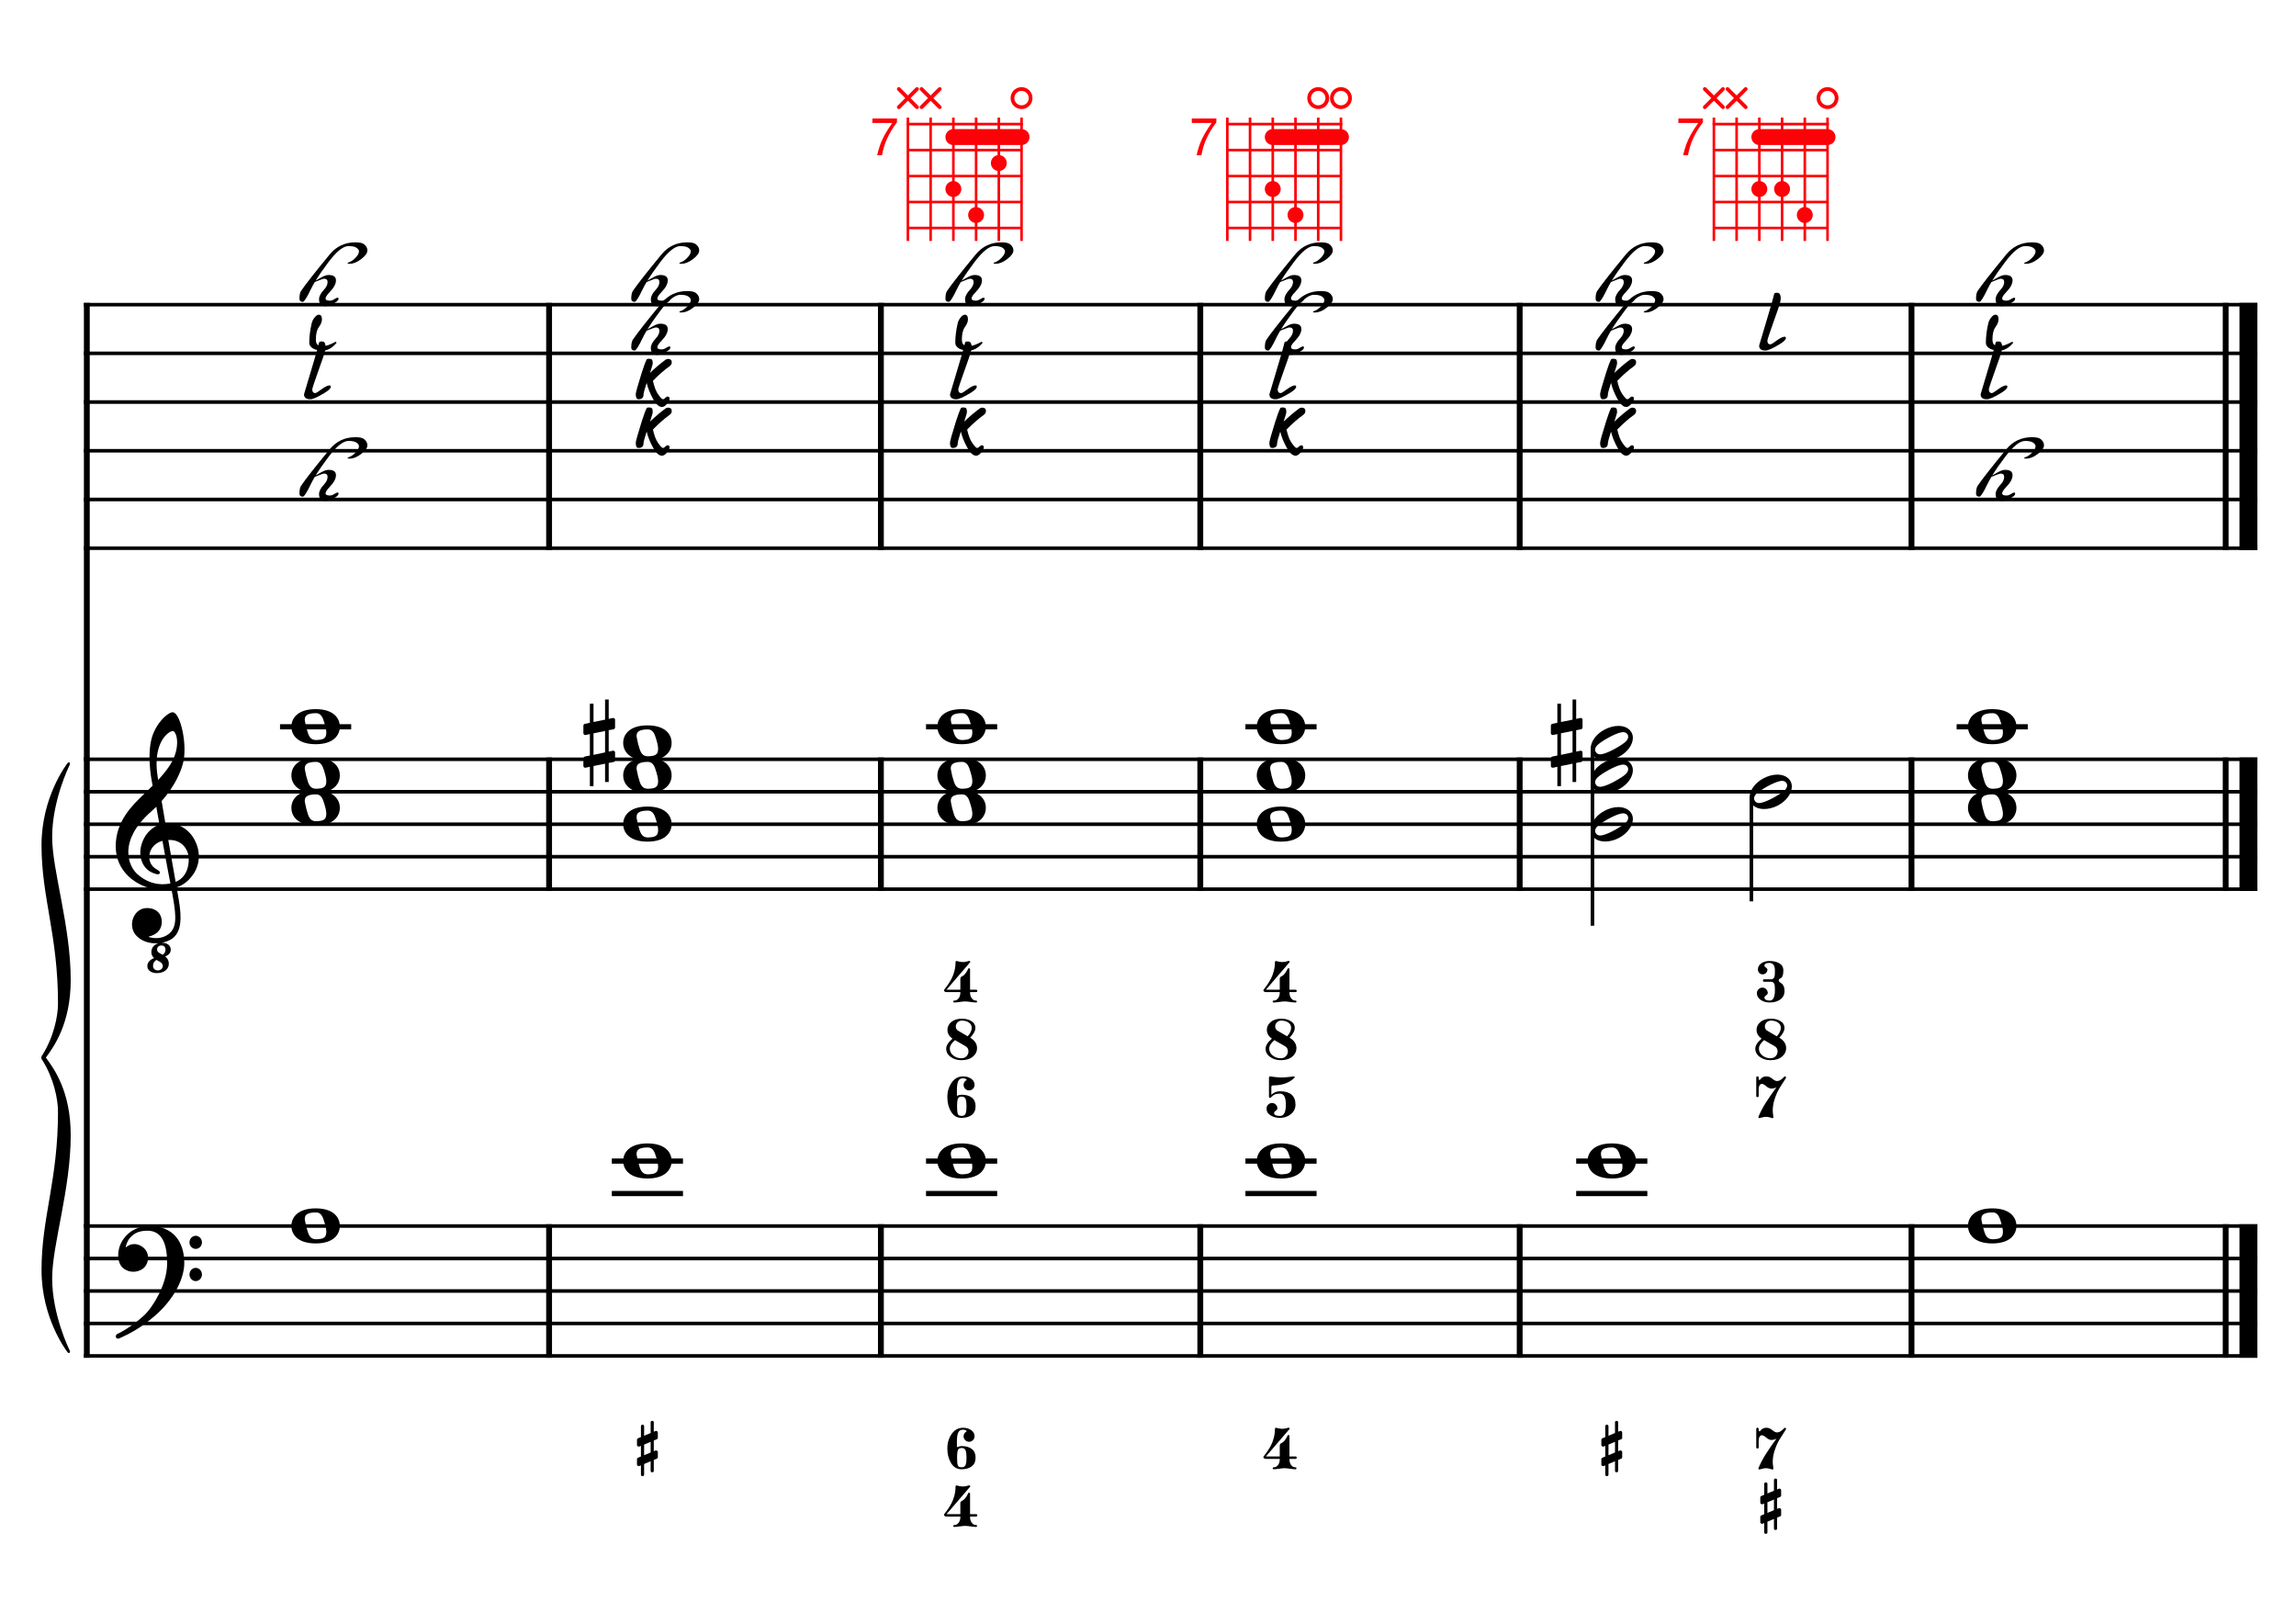 <?xml version="1.0" encoding="UTF-8" standalone="no"?>
<svg width="4209.44px" height="2976.38px" viewBox="0 0 4209.44 2976.38"
 xmlns="http://www.w3.org/2000/svg" xmlns:xlink="http://www.w3.org/1999/xlink" version="1.2" baseProfile="tiny">
<title>LaMineur (11)</title>
<desc>Generated by MuseScore 3.6.2</desc>
<polyline class="StaffLines" fill="none" stroke="#000000" stroke-width="6.55" stroke-linejoin="bevel" points="153.819,558.425 4138.58,558.425"/>
<polyline class="StaffLines" fill="none" stroke="#000000" stroke-width="6.55" stroke-linejoin="bevel" points="153.819,647.717 4138.58,647.717"/>
<polyline class="StaffLines" fill="none" stroke="#000000" stroke-width="6.55" stroke-linejoin="bevel" points="153.819,737.008 4138.58,737.008"/>
<polyline class="StaffLines" fill="none" stroke="#000000" stroke-width="6.55" stroke-linejoin="bevel" points="153.819,826.299 4138.58,826.299"/>
<polyline class="StaffLines" fill="none" stroke="#000000" stroke-width="6.55" stroke-linejoin="bevel" points="153.819,915.591 4138.58,915.591"/>
<polyline class="StaffLines" fill="none" stroke="#000000" stroke-width="6.55" stroke-linejoin="bevel" points="153.819,1004.88 4138.58,1004.88"/>
<polyline class="StaffLines" fill="none" stroke="#000000" stroke-width="6.55" stroke-linejoin="bevel" points="153.819,1391.81 4138.58,1391.81"/>
<polyline class="StaffLines" fill="none" stroke="#000000" stroke-width="6.55" stroke-linejoin="bevel" points="153.819,1451.34 4138.58,1451.34"/>
<polyline class="StaffLines" fill="none" stroke="#000000" stroke-width="6.55" stroke-linejoin="bevel" points="153.819,1510.87 4138.58,1510.87"/>
<polyline class="StaffLines" fill="none" stroke="#000000" stroke-width="6.55" stroke-linejoin="bevel" points="153.819,1570.39 4138.58,1570.39"/>
<polyline class="StaffLines" fill="none" stroke="#000000" stroke-width="6.55" stroke-linejoin="bevel" points="153.819,1629.92 4138.58,1629.92"/>
<polyline class="StaffLines" fill="none" stroke="#000000" stroke-width="6.55" stroke-linejoin="bevel" points="153.819,2247.41 4138.58,2247.41"/>
<polyline class="StaffLines" fill="none" stroke="#000000" stroke-width="6.55" stroke-linejoin="bevel" points="153.819,2306.94 4138.58,2306.94"/>
<polyline class="StaffLines" fill="none" stroke="#000000" stroke-width="6.55" stroke-linejoin="bevel" points="153.819,2366.47 4138.58,2366.47"/>
<polyline class="StaffLines" fill="none" stroke="#000000" stroke-width="6.55" stroke-linejoin="bevel" points="153.819,2426 4138.58,2426"/>
<polyline class="StaffLines" fill="none" stroke="#000000" stroke-width="6.55" stroke-linejoin="bevel" points="153.819,2485.52 4138.58,2485.52"/>
<polyline class="BarLine" fill="none" stroke="#000000" stroke-width="10.71" stroke-linejoin="bevel" points="159.176,2244.14 159.176,2488.8"/>
<polyline class="BarLine" fill="none" stroke="#000000" stroke-width="10.71" stroke-linejoin="bevel" points="1006.7,2244.14 1006.7,2488.8"/>
<polyline class="BarLine" fill="none" stroke="#000000" stroke-width="10.71" stroke-linejoin="bevel" points="1615.02,2244.14 1615.02,2488.8"/>
<polyline class="BarLine" fill="none" stroke="#000000" stroke-width="10.71" stroke-linejoin="bevel" points="2200.59,2244.14 2200.59,2488.8"/>
<polyline class="BarLine" fill="none" stroke="#000000" stroke-width="10.71" stroke-linejoin="bevel" points="2786.16,2244.14 2786.16,2488.8"/>
<polyline class="BarLine" fill="none" stroke="#000000" stroke-width="10.71" stroke-linejoin="bevel" points="3504.48,2244.14 3504.48,2488.8"/>
<polyline class="BarLine" fill="none" stroke="#000000" stroke-width="10.71" stroke-linejoin="bevel" points="4080.54,2244.14 4080.54,2488.8"/>
<polyline class="BarLine" fill="none" stroke="#000000" stroke-width="32.74" stroke-linejoin="bevel" points="4122.21,2244.14 4122.21,2488.8"/>
<polyline class="BarLine" fill="none" stroke="#000000" stroke-width="10.71" stroke-linejoin="bevel" points="159.176,1388.54 159.176,2247.41"/>
<polyline class="BarLine" fill="none" stroke="#000000" stroke-width="10.71" stroke-linejoin="bevel" points="1006.7,1388.54 1006.7,1633.2"/>
<polyline class="BarLine" fill="none" stroke="#000000" stroke-width="10.71" stroke-linejoin="bevel" points="1615.02,1388.54 1615.02,1633.2"/>
<polyline class="BarLine" fill="none" stroke="#000000" stroke-width="10.71" stroke-linejoin="bevel" points="2200.59,1388.54 2200.59,1633.2"/>
<polyline class="BarLine" fill="none" stroke="#000000" stroke-width="10.71" stroke-linejoin="bevel" points="2786.16,1388.54 2786.16,1633.2"/>
<polyline class="BarLine" fill="none" stroke="#000000" stroke-width="10.71" stroke-linejoin="bevel" points="3504.48,1388.54 3504.48,1633.2"/>
<polyline class="BarLine" fill="none" stroke="#000000" stroke-width="10.71" stroke-linejoin="bevel" points="4080.54,1388.54 4080.54,1633.2"/>
<polyline class="BarLine" fill="none" stroke="#000000" stroke-width="32.74" stroke-linejoin="bevel" points="4122.21,1388.54 4122.21,1633.2"/>
<polyline class="BarLine" fill="none" stroke="#000000" stroke-width="10.71" stroke-linejoin="bevel" points="159.176,555.151 159.176,1391.81"/>
<polyline class="BarLine" fill="none" stroke="#000000" stroke-width="10.71" stroke-linejoin="bevel" points="1006.7,555.151 1006.7,1008.16"/>
<polyline class="BarLine" fill="none" stroke="#000000" stroke-width="10.71" stroke-linejoin="bevel" points="1615.02,555.151 1615.02,1008.16"/>
<polyline class="BarLine" fill="none" stroke="#000000" stroke-width="10.71" stroke-linejoin="bevel" points="2200.59,555.151 2200.59,1008.16"/>
<polyline class="BarLine" fill="none" stroke="#000000" stroke-width="10.71" stroke-linejoin="bevel" points="2786.16,555.151 2786.16,1008.16"/>
<polyline class="BarLine" fill="none" stroke="#000000" stroke-width="10.71" stroke-linejoin="bevel" points="3504.48,555.151 3504.48,1008.16"/>
<polyline class="BarLine" fill="none" stroke="#000000" stroke-width="10.71" stroke-linejoin="bevel" points="4080.54,555.151 4080.54,1008.16"/>
<polyline class="BarLine" fill="none" stroke="#000000" stroke-width="32.74" stroke-linejoin="bevel" points="4122.21,555.151 4122.21,1008.16"/>
<path class="Accidental" transform="matrix(2.381,0,0,2.381,1069.56,1362.05)" d="M23.3,-10.6 C23.9,-10.7 24.4,-11.4 24.4,-12 L24.4,-17.9 C24.4,-18.7 23.8,-19.3 23,-19.3 L22.8,-19.3 L19.5,-18.6 L19.5,-33.5 L16.7,-33.5 L16.7,-18 L7.8,-16.2 L7.8,-30.3 L5,-30.3 L5,-15.6 L1.1,-14.8 C0.5,-14.7 0,-14 0,-13.4 L0,-13.2 L0,-7.4 L0,-7.6 C0,-6.8 0.6,-6.2 1.4,-6.2 L1.7,-6.2 L5,-6.9 L5,9.6 L1.1,10.4 C0.5,10.5 0,11.2 0,11.8 L0,17.6 C0,18.4 0.6,19 1.4,19 L1.7,19 L5,18.3 L5,33.2 L7.8,33.2 L7.8,17.7 L16.7,15.9 L16.7,30 L19.5,30 L19.5,15.3 L23.3,14.6 C23.9,14.5 24.4,13.8 24.4,13.2 L24.4,7.3 C24.4,6.5 23.8,5.9 23,5.9 L22.8,5.9 L19.5,6.6 L19.5,-9.9 L23.3,-10.6 M7.8,9.1 L7.8,-7.5 L16.7,-9.3 L16.7,7.2 L7.8,9.1 "/>
<path class="Accidental" transform="matrix(2.381,0,0,2.381,2843.31,1362.05)" d="M23.3,-10.6 C23.9,-10.7 24.4,-11.4 24.4,-12 L24.4,-17.9 C24.4,-18.7 23.8,-19.3 23,-19.3 L22.8,-19.3 L19.5,-18.6 L19.5,-33.5 L16.7,-33.5 L16.7,-18 L7.8,-16.2 L7.8,-30.3 L5,-30.3 L5,-15.6 L1.1,-14.8 C0.5,-14.7 0,-14 0,-13.4 L0,-13.2 L0,-7.4 L0,-7.6 C0,-6.8 0.6,-6.2 1.4,-6.2 L1.7,-6.2 L5,-6.9 L5,9.6 L1.1,10.4 C0.5,10.5 0,11.2 0,11.8 L0,17.6 C0,18.4 0.6,19 1.4,19 L1.7,19 L5,18.3 L5,33.2 L7.8,33.2 L7.8,17.7 L16.7,15.9 L16.7,30 L19.5,30 L19.5,15.3 L23.3,14.6 C23.9,14.5 24.4,13.8 24.4,13.2 L24.4,7.3 C24.4,6.5 23.8,5.9 23,5.9 L22.8,5.9 L19.5,6.6 L19.5,-9.9 L23.3,-10.6 M7.8,9.1 L7.8,-7.5 L16.7,-9.3 L16.7,7.2 L7.8,9.1 "/>
<polyline class="LedgerLine" fill="none" stroke="#000000" stroke-width="9.52" stroke-linejoin="bevel" points="1121.71,2187.89 1252.18,2187.89"/>
<polyline class="LedgerLine" fill="none" stroke="#000000" stroke-width="9.52" stroke-linejoin="bevel" points="1121.71,2128.36 1252.18,2128.36"/>
<polyline class="LedgerLine" fill="none" stroke="#000000" stroke-width="9.52" stroke-linejoin="bevel" points="1697.76,2187.89 1828.24,2187.89"/>
<polyline class="LedgerLine" fill="none" stroke="#000000" stroke-width="9.52" stroke-linejoin="bevel" points="1697.76,2128.36 1828.24,2128.36"/>
<polyline class="LedgerLine" fill="none" stroke="#000000" stroke-width="9.52" stroke-linejoin="bevel" points="2283.33,2187.89 2413.81,2187.89"/>
<polyline class="LedgerLine" fill="none" stroke="#000000" stroke-width="9.52" stroke-linejoin="bevel" points="2283.33,2128.36 2413.81,2128.36"/>
<polyline class="LedgerLine" fill="none" stroke="#000000" stroke-width="9.52" stroke-linejoin="bevel" points="2889.73,2187.89 3020.21,2187.89"/>
<polyline class="LedgerLine" fill="none" stroke="#000000" stroke-width="9.52" stroke-linejoin="bevel" points="2889.73,2128.36 3020.21,2128.36"/>
<polyline class="LedgerLine" fill="none" stroke="#000000" stroke-width="9.52" stroke-linejoin="bevel" points="513.384,1332.28 643.861,1332.28"/>
<polyline class="LedgerLine" fill="none" stroke="#000000" stroke-width="9.52" stroke-linejoin="bevel" points="1697.76,1332.28 1828.24,1332.28"/>
<polyline class="LedgerLine" fill="none" stroke="#000000" stroke-width="9.52" stroke-linejoin="bevel" points="2283.33,1332.28 2413.81,1332.28"/>
<polyline class="LedgerLine" fill="none" stroke="#000000" stroke-width="9.52" stroke-linejoin="bevel" points="3587.23,1332.28 3717.7,1332.28"/>
<polyline class="Stem" fill="none" stroke="#000000" stroke-width="6.55" stroke-linejoin="bevel" points="2919.56,1370.05 2919.56,1696.89"/>
<polyline class="Stem" fill="none" stroke="#000000" stroke-width="6.55" stroke-linejoin="bevel" points="3210.98,1459.34 3210.98,1652.24"/>
<path class="Note" transform="matrix(2.381,0,0,2.381,534.218,2247.41)" d="M18.7,-13.6 C4.9,-13.6 0,-6.6 0,-0.1 C0,6.4 4.9,13.4 18.7,13.4 C32.5,13.4 37.3,6.4 37.3,-0.1 C37.3,-6.6 32.5,-13.6 18.7,-13.6 M10.4,-4.5 C10.3,-4.9 10.3,-5.3 10.3,-5.7 C10.3,-6.5 10.5,-7.3 10.9,-8 C11.6,-9 12.8,-9.7 14.3,-10 C15.6,-10.3 16.3,-10.5 18.9,-10.5 L19,-10.5 C23,-10.5 24.3,-6.8 25.4,-3 L25.7,-2 C26.5,0.6 26.9,2.8 26.9,4.5 C26.9,5.7 26.7,6.8 26.3,7.6 C25.7,8.7 24.7,9.4 23,9.8 C22.1,10 20.6,10.1 20.6,10.1 C20.1,10.1 19.7,10.2 19.3,10.2 C16.1,10.2 14.1,9 12.7,4.7 C11.5,1 11.3,-0.1 10.4,-4.5"/>
<path class="Note" transform="matrix(2.381,0,0,2.381,1142.54,2128.36)" d="M18.7,-13.6 C4.9,-13.6 0,-6.6 0,-0.1 C0,6.4 4.9,13.4 18.7,13.4 C32.5,13.4 37.3,6.4 37.3,-0.1 C37.3,-6.6 32.5,-13.6 18.7,-13.6 M10.4,-4.5 C10.3,-4.9 10.3,-5.3 10.3,-5.7 C10.3,-6.5 10.5,-7.3 10.9,-8 C11.6,-9 12.8,-9.7 14.3,-10 C15.6,-10.3 16.3,-10.5 18.9,-10.5 L19,-10.5 C23,-10.5 24.3,-6.8 25.4,-3 L25.7,-2 C26.5,0.6 26.9,2.8 26.9,4.5 C26.9,5.7 26.7,6.8 26.3,7.6 C25.7,8.7 24.7,9.4 23,9.8 C22.1,10 20.6,10.1 20.6,10.1 C20.1,10.1 19.7,10.2 19.3,10.2 C16.1,10.2 14.1,9 12.7,4.7 C11.5,1 11.3,-0.1 10.4,-4.5"/>
<path class="Note" transform="matrix(2.381,0,0,2.381,1718.6,2128.36)" d="M18.7,-13.6 C4.9,-13.6 0,-6.6 0,-0.1 C0,6.4 4.9,13.4 18.7,13.4 C32.5,13.4 37.3,6.4 37.3,-0.1 C37.3,-6.6 32.5,-13.6 18.7,-13.6 M10.4,-4.5 C10.3,-4.9 10.3,-5.3 10.3,-5.7 C10.3,-6.5 10.5,-7.3 10.9,-8 C11.6,-9 12.8,-9.7 14.3,-10 C15.6,-10.3 16.3,-10.5 18.9,-10.5 L19,-10.5 C23,-10.5 24.3,-6.8 25.4,-3 L25.7,-2 C26.5,0.6 26.9,2.8 26.9,4.5 C26.9,5.7 26.7,6.8 26.3,7.6 C25.7,8.7 24.7,9.4 23,9.8 C22.1,10 20.6,10.1 20.6,10.1 C20.1,10.1 19.7,10.2 19.3,10.2 C16.1,10.2 14.1,9 12.7,4.7 C11.5,1 11.3,-0.1 10.4,-4.5"/>
<path class="Note" transform="matrix(2.381,0,0,2.381,2304.17,2128.36)" d="M18.7,-13.6 C4.9,-13.6 0,-6.6 0,-0.1 C0,6.4 4.9,13.4 18.7,13.4 C32.5,13.4 37.3,6.4 37.3,-0.1 C37.3,-6.6 32.5,-13.6 18.7,-13.6 M10.4,-4.5 C10.3,-4.9 10.3,-5.3 10.3,-5.7 C10.3,-6.5 10.5,-7.3 10.9,-8 C11.6,-9 12.8,-9.7 14.3,-10 C15.6,-10.3 16.3,-10.5 18.9,-10.5 L19,-10.5 C23,-10.5 24.3,-6.8 25.4,-3 L25.7,-2 C26.5,0.6 26.9,2.8 26.9,4.5 C26.9,5.7 26.7,6.8 26.3,7.6 C25.7,8.7 24.7,9.4 23,9.8 C22.1,10 20.6,10.1 20.6,10.1 C20.1,10.1 19.7,10.2 19.3,10.2 C16.1,10.2 14.1,9 12.7,4.7 C11.5,1 11.3,-0.1 10.4,-4.5"/>
<path class="Note" transform="matrix(2.381,0,0,2.381,2910.57,2128.36)" d="M18.7,-13.6 C4.9,-13.6 0,-6.6 0,-0.1 C0,6.4 4.9,13.4 18.7,13.4 C32.5,13.4 37.3,6.4 37.3,-0.1 C37.3,-6.6 32.5,-13.6 18.7,-13.6 M10.4,-4.5 C10.3,-4.9 10.3,-5.3 10.3,-5.7 C10.3,-6.5 10.5,-7.3 10.9,-8 C11.6,-9 12.8,-9.7 14.3,-10 C15.6,-10.3 16.3,-10.5 18.9,-10.5 L19,-10.5 C23,-10.5 24.3,-6.8 25.4,-3 L25.7,-2 C26.5,0.6 26.9,2.8 26.9,4.5 C26.9,5.7 26.7,6.8 26.3,7.6 C25.7,8.7 24.7,9.4 23,9.8 C22.1,10 20.6,10.1 20.6,10.1 C20.1,10.1 19.7,10.2 19.3,10.2 C16.1,10.2 14.1,9 12.7,4.7 C11.5,1 11.3,-0.1 10.4,-4.5"/>
<path class="Note" transform="matrix(2.381,0,0,2.381,3608.06,2247.41)" d="M18.7,-13.6 C4.9,-13.6 0,-6.6 0,-0.1 C0,6.4 4.9,13.4 18.7,13.4 C32.5,13.4 37.3,6.4 37.3,-0.1 C37.3,-6.6 32.5,-13.6 18.7,-13.6 M10.4,-4.5 C10.3,-4.9 10.3,-5.3 10.3,-5.7 C10.3,-6.5 10.5,-7.3 10.9,-8 C11.6,-9 12.8,-9.7 14.3,-10 C15.6,-10.3 16.3,-10.5 18.9,-10.5 L19,-10.5 C23,-10.5 24.3,-6.8 25.4,-3 L25.7,-2 C26.5,0.6 26.9,2.8 26.9,4.5 C26.9,5.7 26.7,6.8 26.3,7.6 C25.7,8.7 24.7,9.4 23,9.8 C22.1,10 20.6,10.1 20.6,10.1 C20.1,10.1 19.7,10.2 19.3,10.2 C16.1,10.2 14.1,9 12.7,4.7 C11.5,1 11.3,-0.1 10.4,-4.5"/>
<path class="Note" transform="matrix(2.381,0,0,2.381,534.218,1481.1)" d="M18.7,-13.6 C4.9,-13.6 0,-6.6 0,-0.1 C0,6.4 4.9,13.4 18.7,13.4 C32.5,13.4 37.3,6.4 37.3,-0.1 C37.3,-6.6 32.5,-13.6 18.7,-13.6 M10.4,-4.5 C10.3,-4.9 10.3,-5.3 10.3,-5.7 C10.3,-6.5 10.5,-7.3 10.9,-8 C11.6,-9 12.8,-9.7 14.3,-10 C15.6,-10.3 16.3,-10.5 18.9,-10.5 L19,-10.5 C23,-10.5 24.3,-6.8 25.4,-3 L25.7,-2 C26.5,0.6 26.9,2.8 26.9,4.5 C26.9,5.7 26.7,6.8 26.3,7.6 C25.7,8.7 24.7,9.4 23,9.8 C22.1,10 20.6,10.1 20.6,10.1 C20.1,10.1 19.7,10.2 19.3,10.2 C16.1,10.2 14.1,9 12.7,4.7 C11.5,1 11.3,-0.1 10.4,-4.5"/>
<path class="Note" transform="matrix(2.381,0,0,2.381,534.218,1421.57)" d="M18.7,-13.6 C4.9,-13.6 0,-6.6 0,-0.1 C0,6.4 4.9,13.4 18.7,13.4 C32.5,13.4 37.3,6.4 37.3,-0.1 C37.3,-6.6 32.5,-13.6 18.7,-13.6 M10.4,-4.5 C10.3,-4.9 10.3,-5.3 10.3,-5.7 C10.3,-6.5 10.5,-7.3 10.9,-8 C11.6,-9 12.8,-9.7 14.3,-10 C15.6,-10.3 16.3,-10.5 18.9,-10.5 L19,-10.5 C23,-10.5 24.3,-6.8 25.4,-3 L25.7,-2 C26.5,0.6 26.9,2.8 26.9,4.5 C26.9,5.7 26.7,6.8 26.3,7.6 C25.7,8.7 24.7,9.4 23,9.8 C22.1,10 20.6,10.1 20.6,10.1 C20.1,10.1 19.7,10.2 19.3,10.2 C16.1,10.2 14.1,9 12.7,4.7 C11.5,1 11.3,-0.1 10.4,-4.5"/>
<path class="Note" transform="matrix(2.381,0,0,2.381,534.218,1332.28)" d="M18.7,-13.6 C4.9,-13.6 0,-6.6 0,-0.1 C0,6.4 4.9,13.4 18.7,13.4 C32.5,13.4 37.3,6.4 37.3,-0.1 C37.3,-6.6 32.5,-13.6 18.7,-13.6 M10.4,-4.5 C10.3,-4.9 10.3,-5.3 10.3,-5.7 C10.3,-6.5 10.5,-7.3 10.9,-8 C11.6,-9 12.8,-9.7 14.3,-10 C15.6,-10.3 16.3,-10.5 18.9,-10.5 L19,-10.5 C23,-10.5 24.3,-6.8 25.4,-3 L25.7,-2 C26.5,0.6 26.9,2.8 26.9,4.5 C26.9,5.7 26.7,6.8 26.3,7.6 C25.7,8.7 24.7,9.4 23,9.8 C22.1,10 20.6,10.1 20.6,10.1 C20.1,10.1 19.7,10.2 19.3,10.2 C16.1,10.2 14.1,9 12.7,4.7 C11.5,1 11.3,-0.1 10.4,-4.5"/>
<path class="Note" transform="matrix(2.381,0,0,2.381,1142.54,1510.87)" d="M18.7,-13.6 C4.9,-13.6 0,-6.6 0,-0.1 C0,6.4 4.9,13.4 18.7,13.4 C32.5,13.4 37.3,6.4 37.3,-0.1 C37.3,-6.6 32.5,-13.6 18.7,-13.6 M10.4,-4.5 C10.3,-4.9 10.3,-5.3 10.3,-5.7 C10.3,-6.5 10.5,-7.3 10.9,-8 C11.6,-9 12.8,-9.7 14.3,-10 C15.6,-10.3 16.3,-10.5 18.9,-10.5 L19,-10.5 C23,-10.5 24.3,-6.8 25.4,-3 L25.7,-2 C26.5,0.6 26.9,2.8 26.9,4.5 C26.9,5.7 26.7,6.8 26.3,7.6 C25.7,8.7 24.7,9.4 23,9.8 C22.1,10 20.6,10.1 20.6,10.1 C20.1,10.1 19.7,10.2 19.3,10.2 C16.1,10.2 14.1,9 12.7,4.7 C11.5,1 11.3,-0.1 10.4,-4.5"/>
<path class="Note" transform="matrix(2.381,0,0,2.381,1142.54,1421.57)" d="M18.7,-13.6 C4.9,-13.6 0,-6.6 0,-0.1 C0,6.4 4.9,13.4 18.7,13.4 C32.5,13.4 37.3,6.4 37.3,-0.1 C37.3,-6.6 32.5,-13.6 18.7,-13.6 M10.4,-4.5 C10.3,-4.9 10.3,-5.3 10.3,-5.7 C10.3,-6.5 10.5,-7.3 10.9,-8 C11.6,-9 12.8,-9.7 14.3,-10 C15.6,-10.3 16.3,-10.5 18.9,-10.5 L19,-10.5 C23,-10.5 24.3,-6.8 25.4,-3 L25.7,-2 C26.5,0.6 26.9,2.8 26.9,4.5 C26.9,5.7 26.7,6.8 26.3,7.6 C25.7,8.7 24.7,9.4 23,9.8 C22.1,10 20.6,10.1 20.6,10.1 C20.1,10.1 19.7,10.2 19.3,10.2 C16.1,10.2 14.1,9 12.7,4.7 C11.5,1 11.3,-0.1 10.4,-4.5"/>
<path class="Note" transform="matrix(2.381,0,0,2.381,1142.54,1362.05)" d="M18.7,-13.6 C4.9,-13.6 0,-6.6 0,-0.1 C0,6.4 4.9,13.4 18.7,13.4 C32.5,13.4 37.3,6.4 37.3,-0.1 C37.3,-6.6 32.5,-13.6 18.7,-13.6 M10.4,-4.5 C10.3,-4.9 10.3,-5.3 10.3,-5.7 C10.3,-6.5 10.5,-7.3 10.9,-8 C11.6,-9 12.8,-9.7 14.3,-10 C15.6,-10.3 16.3,-10.5 18.9,-10.5 L19,-10.5 C23,-10.5 24.3,-6.8 25.4,-3 L25.7,-2 C26.5,0.6 26.9,2.8 26.9,4.5 C26.9,5.7 26.7,6.8 26.3,7.6 C25.7,8.7 24.7,9.4 23,9.8 C22.1,10 20.6,10.1 20.6,10.1 C20.1,10.1 19.7,10.2 19.3,10.2 C16.1,10.2 14.1,9 12.7,4.7 C11.5,1 11.3,-0.1 10.4,-4.5"/>
<path class="Note" transform="matrix(2.381,0,0,2.381,1718.6,1481.1)" d="M18.7,-13.6 C4.9,-13.6 0,-6.6 0,-0.1 C0,6.4 4.9,13.4 18.7,13.4 C32.5,13.4 37.3,6.4 37.3,-0.1 C37.3,-6.6 32.5,-13.6 18.7,-13.6 M10.4,-4.5 C10.3,-4.9 10.3,-5.3 10.3,-5.7 C10.3,-6.5 10.5,-7.3 10.9,-8 C11.6,-9 12.8,-9.7 14.3,-10 C15.6,-10.3 16.3,-10.5 18.9,-10.5 L19,-10.5 C23,-10.5 24.3,-6.8 25.4,-3 L25.7,-2 C26.5,0.6 26.9,2.8 26.9,4.5 C26.9,5.7 26.7,6.8 26.3,7.6 C25.7,8.7 24.7,9.4 23,9.8 C22.1,10 20.6,10.1 20.6,10.1 C20.1,10.1 19.7,10.2 19.3,10.2 C16.1,10.2 14.1,9 12.7,4.7 C11.5,1 11.3,-0.1 10.4,-4.5"/>
<path class="Note" transform="matrix(2.381,0,0,2.381,1718.6,1421.57)" d="M18.7,-13.6 C4.9,-13.6 0,-6.6 0,-0.1 C0,6.4 4.9,13.4 18.7,13.4 C32.5,13.4 37.3,6.4 37.3,-0.1 C37.3,-6.6 32.5,-13.6 18.7,-13.6 M10.4,-4.5 C10.3,-4.9 10.3,-5.3 10.3,-5.7 C10.3,-6.5 10.5,-7.3 10.9,-8 C11.6,-9 12.8,-9.7 14.3,-10 C15.6,-10.3 16.3,-10.5 18.9,-10.5 L19,-10.5 C23,-10.5 24.3,-6.8 25.4,-3 L25.7,-2 C26.5,0.6 26.9,2.8 26.9,4.5 C26.9,5.7 26.7,6.8 26.3,7.6 C25.7,8.7 24.7,9.4 23,9.8 C22.1,10 20.6,10.1 20.6,10.1 C20.1,10.1 19.7,10.2 19.3,10.2 C16.1,10.2 14.1,9 12.7,4.7 C11.5,1 11.3,-0.1 10.4,-4.5"/>
<path class="Note" transform="matrix(2.381,0,0,2.381,1718.6,1332.28)" d="M18.7,-13.6 C4.9,-13.6 0,-6.6 0,-0.1 C0,6.4 4.9,13.4 18.7,13.4 C32.5,13.4 37.3,6.4 37.3,-0.1 C37.3,-6.6 32.5,-13.6 18.7,-13.6 M10.4,-4.5 C10.3,-4.9 10.3,-5.3 10.3,-5.7 C10.3,-6.5 10.5,-7.3 10.9,-8 C11.6,-9 12.8,-9.7 14.3,-10 C15.6,-10.3 16.3,-10.5 18.9,-10.5 L19,-10.5 C23,-10.5 24.3,-6.8 25.4,-3 L25.7,-2 C26.5,0.6 26.9,2.8 26.9,4.5 C26.9,5.7 26.7,6.8 26.3,7.6 C25.7,8.7 24.7,9.4 23,9.8 C22.1,10 20.6,10.1 20.6,10.1 C20.1,10.1 19.7,10.2 19.3,10.2 C16.1,10.2 14.1,9 12.7,4.7 C11.5,1 11.3,-0.1 10.4,-4.5"/>
<path class="Note" transform="matrix(2.381,0,0,2.381,2304.17,1510.87)" d="M18.7,-13.6 C4.9,-13.6 0,-6.6 0,-0.1 C0,6.4 4.9,13.4 18.7,13.4 C32.5,13.4 37.3,6.4 37.3,-0.1 C37.3,-6.6 32.5,-13.6 18.7,-13.6 M10.4,-4.5 C10.3,-4.9 10.3,-5.3 10.3,-5.7 C10.3,-6.5 10.5,-7.3 10.9,-8 C11.6,-9 12.8,-9.7 14.3,-10 C15.6,-10.3 16.3,-10.5 18.9,-10.5 L19,-10.5 C23,-10.5 24.3,-6.8 25.4,-3 L25.7,-2 C26.5,0.6 26.9,2.8 26.9,4.5 C26.9,5.7 26.7,6.8 26.3,7.6 C25.7,8.7 24.7,9.4 23,9.8 C22.1,10 20.6,10.1 20.6,10.1 C20.1,10.1 19.7,10.2 19.3,10.2 C16.1,10.2 14.1,9 12.7,4.7 C11.5,1 11.3,-0.1 10.4,-4.5"/>
<path class="Note" transform="matrix(2.381,0,0,2.381,2304.17,1421.57)" d="M18.7,-13.6 C4.9,-13.6 0,-6.6 0,-0.1 C0,6.4 4.9,13.4 18.7,13.4 C32.5,13.4 37.3,6.4 37.3,-0.1 C37.3,-6.6 32.5,-13.6 18.7,-13.6 M10.4,-4.5 C10.3,-4.9 10.3,-5.3 10.3,-5.7 C10.3,-6.5 10.5,-7.3 10.9,-8 C11.6,-9 12.8,-9.7 14.3,-10 C15.6,-10.3 16.3,-10.5 18.9,-10.5 L19,-10.5 C23,-10.5 24.3,-6.8 25.4,-3 L25.7,-2 C26.5,0.6 26.9,2.8 26.9,4.5 C26.9,5.7 26.7,6.8 26.3,7.6 C25.7,8.7 24.7,9.4 23,9.8 C22.1,10 20.6,10.1 20.6,10.1 C20.1,10.1 19.7,10.2 19.3,10.2 C16.1,10.2 14.1,9 12.7,4.7 C11.5,1 11.3,-0.1 10.4,-4.5"/>
<path class="Note" transform="matrix(2.381,0,0,2.381,2304.17,1332.28)" d="M18.7,-13.6 C4.9,-13.6 0,-6.6 0,-0.1 C0,6.4 4.9,13.4 18.7,13.4 C32.5,13.4 37.3,6.4 37.3,-0.1 C37.3,-6.6 32.5,-13.6 18.7,-13.6 M10.4,-4.5 C10.3,-4.9 10.3,-5.3 10.3,-5.7 C10.3,-6.5 10.5,-7.3 10.9,-8 C11.6,-9 12.8,-9.7 14.3,-10 C15.6,-10.3 16.3,-10.5 18.9,-10.5 L19,-10.5 C23,-10.5 24.3,-6.8 25.4,-3 L25.7,-2 C26.5,0.6 26.9,2.8 26.9,4.5 C26.9,5.7 26.7,6.8 26.3,7.6 C25.7,8.7 24.7,9.4 23,9.8 C22.1,10 20.6,10.1 20.6,10.1 C20.1,10.1 19.7,10.2 19.3,10.2 C16.1,10.2 14.1,9 12.7,4.7 C11.5,1 11.3,-0.1 10.4,-4.5"/>
<path class="Note" transform="matrix(2.381,0,0,2.381,2916.29,1510.87)" d="M31.5,-8.1 C29.7,-11.4 25.9,-13.2 21.3,-13.2 C17.9,-13.2 14.2,-12.2 10.6,-10.3 C4,-6.8 0,-0.9 0,4.2 C0,5.6 0.3,7 1,8.3 C2.8,11.6 6.6,13.3 11.2,13.3 C14.6,13.3 18.3,12.4 21.9,10.5 C28.5,7 32.5,1.1 32.5,-4 C32.5,-5.4 32.2,-6.8 31.5,-8.1 M27.2,-1.3 C25.5,0.4 22.1,2.5 18.5,4.5 C14.9,6.5 11.3,8 8.9,8.5 C8.4,8.6 7.9,8.7 7.4,8.7 C5.8,8.7 4.6,8.1 3.9,6.8 C3.6,6.3 3.4,5.7 3.4,5.1 C3.4,4 4.1,2.7 5.2,1.6 C6.9,-0.1 10.2,-2.2 13.8,-4.2 C17.4,-6.2 21,-7.7 23.4,-8.2 C23.9,-8.3 24.4,-8.4 24.9,-8.4 C26.5,-8.4 27.8,-7.8 28.5,-6.5 C28.8,-6 28.9,-5.4 28.9,-4.8 C28.9,-3.7 28.3,-2.5 27.2,-1.3"/>
<path class="Note" transform="matrix(2.381,0,0,2.381,2916.29,1421.57)" d="M31.5,-8.1 C29.7,-11.4 25.9,-13.2 21.3,-13.2 C17.9,-13.2 14.2,-12.2 10.6,-10.3 C4,-6.8 0,-0.9 0,4.2 C0,5.6 0.3,7 1,8.3 C2.8,11.6 6.6,13.3 11.2,13.3 C14.6,13.3 18.3,12.4 21.9,10.5 C28.5,7 32.5,1.1 32.5,-4 C32.5,-5.4 32.2,-6.8 31.5,-8.1 M27.2,-1.3 C25.5,0.4 22.1,2.5 18.5,4.5 C14.9,6.5 11.3,8 8.9,8.5 C8.4,8.6 7.9,8.7 7.4,8.7 C5.8,8.7 4.6,8.1 3.9,6.8 C3.6,6.3 3.4,5.7 3.4,5.1 C3.4,4 4.1,2.7 5.2,1.6 C6.9,-0.1 10.2,-2.2 13.8,-4.2 C17.4,-6.2 21,-7.7 23.4,-8.2 C23.9,-8.3 24.4,-8.4 24.9,-8.4 C26.5,-8.4 27.8,-7.8 28.5,-6.5 C28.8,-6 28.9,-5.4 28.9,-4.8 C28.9,-3.7 28.3,-2.5 27.2,-1.3"/>
<path class="Note" transform="matrix(2.381,0,0,2.381,2916.29,1362.05)" d="M31.5,-8.1 C29.7,-11.4 25.9,-13.2 21.3,-13.2 C17.9,-13.2 14.2,-12.2 10.6,-10.3 C4,-6.8 0,-0.9 0,4.2 C0,5.6 0.3,7 1,8.3 C2.8,11.6 6.6,13.3 11.2,13.3 C14.6,13.3 18.3,12.4 21.9,10.5 C28.5,7 32.5,1.1 32.5,-4 C32.5,-5.4 32.2,-6.8 31.5,-8.1 M27.2,-1.3 C25.5,0.4 22.1,2.5 18.5,4.5 C14.9,6.5 11.3,8 8.9,8.5 C8.4,8.6 7.9,8.7 7.4,8.7 C5.8,8.7 4.6,8.1 3.9,6.8 C3.6,6.3 3.4,5.7 3.4,5.1 C3.4,4 4.1,2.7 5.2,1.6 C6.9,-0.1 10.2,-2.2 13.8,-4.2 C17.4,-6.2 21,-7.7 23.4,-8.2 C23.9,-8.3 24.4,-8.4 24.9,-8.4 C26.5,-8.4 27.8,-7.8 28.5,-6.5 C28.8,-6 28.9,-5.4 28.9,-4.8 C28.9,-3.7 28.3,-2.5 27.2,-1.3"/>
<path class="Note" transform="matrix(2.381,0,0,2.381,3207.71,1451.34)" d="M31.5,-8.1 C29.7,-11.4 25.9,-13.2 21.3,-13.2 C17.9,-13.2 14.2,-12.2 10.6,-10.3 C4,-6.8 0,-0.9 0,4.2 C0,5.6 0.3,7 1,8.3 C2.8,11.6 6.6,13.3 11.2,13.3 C14.6,13.3 18.3,12.4 21.9,10.5 C28.5,7 32.5,1.1 32.5,-4 C32.5,-5.4 32.2,-6.8 31.5,-8.1 M27.2,-1.3 C25.5,0.4 22.1,2.5 18.5,4.5 C14.9,6.5 11.3,8 8.9,8.5 C8.4,8.6 7.9,8.7 7.4,8.7 C5.8,8.7 4.6,8.1 3.9,6.8 C3.6,6.3 3.4,5.7 3.4,5.1 C3.4,4 4.1,2.7 5.2,1.6 C6.9,-0.1 10.2,-2.2 13.8,-4.2 C17.4,-6.2 21,-7.7 23.4,-8.2 C23.9,-8.3 24.4,-8.4 24.9,-8.4 C26.5,-8.4 27.8,-7.8 28.5,-6.5 C28.8,-6 28.9,-5.4 28.9,-4.8 C28.9,-3.7 28.3,-2.5 27.2,-1.3"/>
<path class="Note" transform="matrix(2.381,0,0,2.381,3608.06,1481.1)" d="M18.7,-13.6 C4.9,-13.6 0,-6.6 0,-0.1 C0,6.4 4.9,13.4 18.7,13.4 C32.5,13.4 37.3,6.4 37.3,-0.1 C37.3,-6.6 32.5,-13.6 18.7,-13.6 M10.4,-4.5 C10.3,-4.9 10.3,-5.3 10.3,-5.7 C10.3,-6.5 10.5,-7.3 10.9,-8 C11.6,-9 12.8,-9.7 14.3,-10 C15.6,-10.3 16.3,-10.5 18.9,-10.5 L19,-10.5 C23,-10.5 24.3,-6.8 25.4,-3 L25.7,-2 C26.5,0.6 26.9,2.8 26.9,4.5 C26.9,5.7 26.7,6.8 26.3,7.6 C25.7,8.7 24.7,9.4 23,9.8 C22.1,10 20.6,10.1 20.6,10.1 C20.1,10.1 19.7,10.2 19.3,10.2 C16.1,10.2 14.1,9 12.7,4.7 C11.5,1 11.3,-0.1 10.4,-4.5"/>
<path class="Note" transform="matrix(2.381,0,0,2.381,3608.06,1421.57)" d="M18.7,-13.6 C4.9,-13.6 0,-6.6 0,-0.1 C0,6.4 4.9,13.4 18.7,13.4 C32.5,13.4 37.3,6.4 37.3,-0.1 C37.3,-6.6 32.5,-13.6 18.7,-13.6 M10.4,-4.5 C10.3,-4.9 10.3,-5.3 10.3,-5.7 C10.3,-6.5 10.5,-7.3 10.9,-8 C11.6,-9 12.8,-9.7 14.3,-10 C15.6,-10.3 16.3,-10.5 18.9,-10.5 L19,-10.5 C23,-10.5 24.3,-6.8 25.4,-3 L25.7,-2 C26.5,0.6 26.9,2.8 26.9,4.5 C26.9,5.7 26.7,6.8 26.3,7.6 C25.7,8.7 24.7,9.4 23,9.8 C22.1,10 20.6,10.1 20.6,10.1 C20.1,10.1 19.7,10.2 19.3,10.2 C16.1,10.2 14.1,9 12.7,4.7 C11.5,1 11.3,-0.1 10.4,-4.5"/>
<path class="Note" transform="matrix(2.381,0,0,2.381,3608.06,1332.28)" d="M18.7,-13.6 C4.9,-13.6 0,-6.6 0,-0.1 C0,6.4 4.9,13.4 18.7,13.4 C32.5,13.4 37.3,6.4 37.3,-0.1 C37.3,-6.6 32.5,-13.6 18.7,-13.6 M10.4,-4.5 C10.3,-4.9 10.3,-5.3 10.3,-5.7 C10.3,-6.5 10.5,-7.3 10.9,-8 C11.6,-9 12.8,-9.7 14.3,-10 C15.6,-10.3 16.3,-10.5 18.9,-10.5 L19,-10.5 C23,-10.5 24.3,-6.8 25.4,-3 L25.7,-2 C26.5,0.6 26.9,2.8 26.9,4.5 C26.9,5.7 26.7,6.8 26.3,7.6 C25.7,8.7 24.7,9.4 23,9.8 C22.1,10 20.6,10.1 20.6,10.1 C20.1,10.1 19.7,10.2 19.3,10.2 C16.1,10.2 14.1,9 12.7,4.7 C11.5,1 11.3,-0.1 10.4,-4.5"/>
<path class="Note" d="M555.281,910.409 C551.097,910.409 549.006,908.511 549.006,904.715 C549.006,898.284 549.974,893.558 551.911,890.537 C559.968,878.606 577.477,856.293 604.438,823.599 C616.602,808.802 632.29,801.403 651.504,801.403 C658.941,801.403 664.093,802.449 666.96,804.541 C671.376,807.795 673.584,811.707 673.584,816.278 C673.584,821.082 669.71,826.427 661.963,832.315 C654.603,837.893 647.63,840.682 641.045,840.682 C638.488,840.682 637.21,840.411 637.21,839.869 C637.21,839.094 638.449,838.281 640.928,837.429 C644.26,836.189 647.824,833.671 651.62,829.875 C655.958,825.459 658.128,821.469 658.128,817.905 C658.128,815.503 656.462,813.218 653.131,811.049 C650.186,809.189 645.422,808.26 638.837,808.26 C629.23,808.26 617.105,817.944 602.463,837.312 C592.701,850.25 584.798,861.639 578.756,871.478 C581.7,869.851 585.225,867.876 589.331,865.552 C594.367,862.685 598.705,861.252 602.346,861.252 C611.411,861.252 615.943,864.506 615.943,871.013 C615.943,877.444 612.224,884.494 604.787,892.164 C599.519,897.587 596.884,901.616 596.884,904.25 C596.884,906.961 599.519,908.317 604.787,908.317 C607.421,908.317 610.132,907.388 612.922,905.528 C615.711,903.746 617.764,902.855 619.081,902.855 C620.165,902.855 620.708,903.553 620.708,904.947 C620.708,907.194 618.538,909.557 614.2,912.036 C606.917,916.22 601.068,918.311 596.652,918.311 C588.827,918.311 584.915,914.128 584.915,905.761 C584.915,900.492 587.936,894.643 593.979,888.213 C598.395,883.487 600.603,878.8 600.603,874.151 C600.603,870.123 598.434,868.108 594.095,868.108 C592.391,868.108 586.735,870.123 577.129,874.151 C574.262,878.955 571.86,883.371 569.923,887.399 C562.563,902.739 557.683,910.409 555.281,910.409"/>
<path class="Note" d="M584.566,576.876 C588.362,576.876 590.26,579.781 590.26,585.592 C590.26,589.775 588.285,594.579 584.334,600.002 C580.847,604.883 579.104,612.436 579.104,622.663 C579.104,627.544 580.382,630.798 582.939,632.425 C584.721,633.664 588.052,634.323 592.933,634.4 C598.201,634.4 605.678,631.727 615.362,626.382 L617.221,628.241 C614.742,631.417 611.759,634.284 608.273,636.841 C603.082,640.637 597.775,642.535 592.352,642.535 C584.527,642.535 578.601,641.412 574.572,639.165 C569.536,636.376 567.018,632.889 567.018,628.706 C567.018,617.162 568.49,605.115 571.434,592.564 C572.519,587.993 574.882,583.81 578.523,580.013 C580.615,577.922 582.629,576.876 584.566,576.876"/>
<path class="Note" d="M555.281,553.244 C551.097,553.244 549.006,551.346 549.006,547.549 C549.006,541.119 549.974,536.393 551.911,533.372 C559.968,521.441 577.477,499.128 604.438,466.434 C616.602,451.637 632.29,444.238 651.504,444.238 C658.941,444.238 664.093,445.284 666.96,447.375 C671.376,450.629 673.584,454.542 673.584,459.113 C673.584,463.916 669.71,469.262 661.963,475.15 C654.603,480.728 647.63,483.517 641.045,483.517 C638.488,483.517 637.21,483.246 637.21,482.704 C637.21,481.929 638.449,481.115 640.928,480.263 C644.26,479.024 647.824,476.506 651.62,472.709 C655.958,468.293 658.128,464.304 658.128,460.74 C658.128,458.338 656.462,456.053 653.131,453.883 C650.186,452.024 645.422,451.094 638.837,451.094 C629.23,451.094 617.105,460.778 602.463,480.147 C592.701,493.085 584.798,504.474 578.756,514.313 C581.7,512.686 585.225,510.71 589.331,508.386 C594.367,505.52 598.705,504.086 602.346,504.086 C611.411,504.086 615.943,507.34 615.943,513.848 C615.943,520.278 612.224,527.329 604.787,534.999 C599.519,540.422 596.884,544.45 596.884,547.084 C596.884,549.796 599.519,551.152 604.787,551.152 C607.421,551.152 610.132,550.222 612.922,548.363 C615.711,546.581 617.764,545.69 619.081,545.69 C620.165,545.69 620.708,546.387 620.708,547.782 C620.708,550.028 618.538,552.391 614.2,554.871 C606.917,559.054 601.068,561.146 596.652,561.146 C588.827,561.146 584.915,556.962 584.915,548.595 C584.915,543.327 587.936,537.478 593.979,531.047 C598.395,526.321 600.603,521.634 600.603,516.986 C600.603,512.957 598.434,510.943 594.095,510.943 C592.391,510.943 586.735,512.957 577.129,516.986 C574.262,521.789 571.86,526.205 569.923,530.234 C562.563,545.574 557.683,553.244 555.281,553.244"/>
<path class="Note" d="M589.796,625.958 C592.275,625.958 593.979,626.578 594.909,627.818 C596.303,629.909 597.001,632.853 597.001,636.65 C597.001,641.066 593.902,651.641 587.704,668.375 C577.555,696.808 572.48,711.877 572.48,713.581 C572.48,718.152 574.301,720.476 577.942,720.554 C579.492,720.554 583.443,718.152 589.796,713.349 C596.071,708.778 600.913,706.492 604.322,706.492 C605.716,706.492 606.414,707.345 606.414,709.049 C606.414,711.916 602.579,715.673 594.909,720.321 C582.358,727.991 573.681,731.826 568.878,731.826 C561.208,731.826 557.373,728.805 557.373,722.762 C557.373,722.607 562.68,704.827 573.294,669.421 C579.724,648.116 583.636,634.248 585.031,627.818 C585.263,626.578 586.852,625.958 589.796,625.958"/>
<path class="Note" d="M1163.6,642.535 C1159.42,642.535 1157.33,640.637 1157.33,636.841 C1157.33,630.41 1158.3,625.684 1160.23,622.663 C1168.29,610.732 1185.8,588.419 1212.76,555.725 C1224.92,540.928 1240.61,533.529 1259.83,533.529 C1267.26,533.529 1272.42,534.575 1275.28,536.667 C1279.7,539.921 1281.91,543.833 1281.91,548.404 C1281.91,553.207 1278.03,558.553 1270.29,564.441 C1262.93,570.019 1255.95,572.808 1249.37,572.808 C1246.81,572.808 1245.53,572.537 1245.53,571.995 C1245.53,571.22 1246.77,570.407 1249.25,569.555 C1252.58,568.315 1256.15,565.797 1259.94,562.001 C1264.28,557.585 1266.45,553.595 1266.45,550.031 C1266.45,547.629 1264.78,545.344 1261.45,543.175 C1258.51,541.315 1253.74,540.386 1247.16,540.386 C1237.55,540.386 1225.43,550.07 1210.79,569.438 C1201.02,582.376 1193.12,593.765 1187.08,603.604 C1190.02,601.977 1193.55,600.002 1197.65,597.678 C1202.69,594.811 1207.03,593.378 1210.67,593.378 C1219.73,593.378 1224.27,596.632 1224.27,603.139 C1224.27,609.57 1220.55,616.62 1213.11,624.29 C1207.84,629.713 1205.21,633.742 1205.21,636.376 C1205.21,639.087 1207.84,640.443 1213.11,640.443 C1215.74,640.443 1218.46,639.513 1221.24,637.654 C1224.03,635.872 1226.09,634.981 1227.4,634.981 C1228.49,634.981 1229.03,635.679 1229.03,637.073 C1229.03,639.32 1226.86,641.683 1222.52,644.162 C1215.24,648.346 1209.39,650.437 1204.97,650.437 C1197.15,650.437 1193.24,646.254 1193.24,637.887 C1193.24,632.618 1196.26,626.769 1202.3,620.339 C1206.72,615.613 1208.93,610.926 1208.93,606.277 C1208.93,602.249 1206.76,600.234 1202.42,600.234 C1200.71,600.234 1195.06,602.249 1185.45,606.277 C1182.58,611.081 1180.18,615.497 1178.25,619.525 C1170.89,634.865 1166.01,642.535 1163.6,642.535"/>
<path class="Note" d="M1163.6,553.244 C1159.42,553.244 1157.33,551.346 1157.33,547.549 C1157.33,541.119 1158.3,536.393 1160.23,533.372 C1168.29,521.441 1185.8,499.128 1212.76,466.434 C1224.92,451.637 1240.61,444.238 1259.83,444.238 C1267.26,444.238 1272.42,445.284 1275.28,447.375 C1279.7,450.629 1281.91,454.542 1281.91,459.113 C1281.91,463.916 1278.03,469.262 1270.29,475.15 C1262.93,480.728 1255.95,483.517 1249.37,483.517 C1246.81,483.517 1245.53,483.246 1245.53,482.704 C1245.53,481.929 1246.77,481.115 1249.25,480.263 C1252.58,479.024 1256.15,476.506 1259.94,472.709 C1264.28,468.293 1266.45,464.304 1266.45,460.74 C1266.45,458.338 1264.78,456.053 1261.45,453.883 C1258.51,452.024 1253.74,451.094 1247.16,451.094 C1237.55,451.094 1225.43,460.778 1210.79,480.147 C1201.02,493.085 1193.12,504.474 1187.08,514.313 C1190.02,512.686 1193.55,510.71 1197.65,508.386 C1202.69,505.52 1207.03,504.086 1210.67,504.086 C1219.73,504.086 1224.27,507.34 1224.27,513.848 C1224.27,520.278 1220.55,527.329 1213.11,534.999 C1207.84,540.422 1205.21,544.45 1205.21,547.084 C1205.21,549.796 1207.84,551.152 1213.11,551.152 C1215.74,551.152 1218.46,550.222 1221.24,548.363 C1224.03,546.581 1226.09,545.69 1227.4,545.69 C1228.49,545.69 1229.03,546.387 1229.03,547.782 C1229.03,550.028 1226.86,552.391 1222.52,554.871 C1215.24,559.054 1209.39,561.146 1204.97,561.146 C1197.15,561.146 1193.24,556.962 1193.24,548.595 C1193.24,543.327 1196.26,537.478 1202.3,531.047 C1206.72,526.321 1208.93,521.634 1208.93,516.986 C1208.93,512.957 1206.76,510.943 1202.42,510.943 C1200.71,510.943 1195.06,512.957 1185.45,516.986 C1182.58,521.789 1180.18,526.205 1178.25,530.234 C1170.89,545.574 1166.01,553.244 1163.6,553.244"/>
<path class="Note" d="M1224.5,747.207 C1226.9,747.207 1228.64,747.711 1229.73,748.718 C1230.97,749.803 1231.59,751.391 1231.59,753.483 C1231.59,756.117 1230.42,758.364 1228.1,760.223 C1218.03,767.351 1207.69,776.415 1197.07,787.416 C1199.47,798.03 1202.42,805.894 1205.9,811.007 C1210.48,817.748 1213.61,821.118 1215.32,821.118 C1216.87,821.118 1218.53,820.149 1220.31,818.212 C1221.55,816.895 1222.75,816.237 1223.92,816.237 C1226.4,816.237 1227.64,817.554 1227.64,820.188 C1227.64,822.977 1225.43,826.773 1221.01,831.577 C1218.61,834.056 1216.09,835.295 1213.46,835.295 C1208.03,835.295 1202.57,830.221 1197.07,820.072 C1191.49,809.845 1187.66,800.2 1185.57,791.135 C1181.69,803.066 1179.76,810.388 1179.76,813.099 C1179.76,818.445 1176.7,821.118 1170.58,821.118 C1167.24,821.118 1165.58,818.019 1165.58,811.821 C1165.58,808.877 1169.26,795.706 1176.62,772.309 C1180.26,760.843 1183.24,752.824 1185.57,748.253 C1186.11,747.324 1187.5,746.859 1189.75,746.859 C1192.39,746.859 1194.21,747.401 1195.21,748.486 C1196.22,749.57 1196.72,751.817 1196.72,755.226 C1196.72,756.93 1195.06,762.818 1191.73,772.89 C1200.02,764.755 1209.35,756.814 1219.73,749.067 C1221.36,747.827 1222.95,747.207 1224.5,747.207"/>
<path class="Note" d="M1224.5,657.916 C1226.9,657.916 1228.64,658.42 1229.73,659.427 C1230.97,660.512 1231.59,662.1 1231.59,664.192 C1231.59,666.826 1230.42,669.072 1228.1,670.932 C1218.03,678.059 1207.69,687.124 1197.07,698.125 C1199.47,708.739 1202.42,716.603 1205.9,721.716 C1210.48,728.456 1213.61,731.826 1215.32,731.826 C1216.87,731.826 1218.53,730.858 1220.31,728.921 C1221.55,727.604 1222.75,726.945 1223.92,726.945 C1226.4,726.945 1227.64,728.263 1227.64,730.897 C1227.64,733.686 1225.43,737.482 1221.01,742.285 C1218.61,744.764 1216.09,746.004 1213.46,746.004 C1208.03,746.004 1202.57,740.93 1197.07,730.78 C1191.49,720.554 1187.66,710.908 1185.57,701.844 C1181.69,713.775 1179.76,721.096 1179.76,723.808 C1179.76,729.153 1176.7,731.826 1170.58,731.826 C1167.24,731.826 1165.58,728.727 1165.58,722.529 C1165.58,719.585 1169.26,706.415 1176.62,683.018 C1180.26,671.552 1183.24,663.533 1185.57,658.962 C1186.11,658.032 1187.5,657.568 1189.75,657.568 C1192.39,657.568 1194.21,658.11 1195.21,659.194 C1196.22,660.279 1196.72,662.526 1196.72,665.935 C1196.72,667.639 1195.06,673.527 1191.73,683.599 C1200.02,675.464 1209.35,667.523 1219.73,659.776 C1221.36,658.536 1222.95,657.916 1224.5,657.916"/>
<path class="Note" d="M1768.95,576.876 C1772.74,576.876 1774.64,579.781 1774.64,585.592 C1774.64,589.775 1772.66,594.579 1768.71,600.002 C1765.23,604.883 1763.48,612.436 1763.48,622.663 C1763.48,627.544 1764.76,630.798 1767.32,632.425 C1769.1,633.664 1772.43,634.323 1777.31,634.4 C1782.58,634.4 1790.06,631.727 1799.74,626.382 L1801.6,628.241 C1799.12,631.417 1796.14,634.284 1792.65,636.841 C1787.46,640.637 1782.15,642.535 1776.73,642.535 C1768.91,642.535 1762.98,641.412 1758.95,639.165 C1753.92,636.376 1751.4,632.889 1751.4,628.706 C1751.4,617.162 1752.87,605.115 1755.81,592.564 C1756.9,587.993 1759.26,583.81 1762.9,580.013 C1764.99,577.922 1767.01,576.876 1768.95,576.876"/>
<path class="Note" d="M1739.66,553.244 C1735.48,553.244 1733.38,551.346 1733.38,547.549 C1733.38,541.119 1734.35,536.393 1736.29,533.372 C1744.35,521.441 1761.86,499.128 1788.82,466.434 C1800.98,451.637 1816.67,444.238 1835.88,444.238 C1843.32,444.238 1848.47,445.284 1851.34,447.375 C1855.75,450.629 1857.96,454.542 1857.96,459.113 C1857.96,463.916 1854.09,469.262 1846.34,475.15 C1838.98,480.728 1832.01,483.517 1825.42,483.517 C1822.87,483.517 1821.59,483.246 1821.59,482.704 C1821.59,481.929 1822.83,481.115 1825.31,480.263 C1828.64,479.024 1832.2,476.506 1836,472.709 C1840.34,468.293 1842.51,464.304 1842.51,460.74 C1842.51,458.338 1840.84,456.053 1837.51,453.883 C1834.57,452.024 1829.8,451.094 1823.22,451.094 C1813.61,451.094 1801.48,460.778 1786.84,480.147 C1777.08,493.085 1769.18,504.474 1763.13,514.313 C1766.08,512.686 1769.6,510.71 1773.71,508.386 C1778.75,505.52 1783.08,504.086 1786.73,504.086 C1795.79,504.086 1800.32,507.34 1800.32,513.848 C1800.32,520.278 1796.6,527.329 1789.17,534.999 C1783.9,540.422 1781.26,544.45 1781.26,547.084 C1781.26,549.796 1783.9,551.152 1789.17,551.152 C1791.8,551.152 1794.51,550.222 1797.3,548.363 C1800.09,546.581 1802.14,545.69 1803.46,545.69 C1804.54,545.69 1805.09,546.387 1805.09,547.782 C1805.09,550.028 1802.92,552.391 1798.58,554.871 C1791.3,559.054 1785.45,561.146 1781.03,561.146 C1773.21,561.146 1769.29,556.962 1769.29,548.595 C1769.29,543.327 1772.32,537.478 1778.36,531.047 C1782.77,526.321 1784.98,521.634 1784.98,516.986 C1784.98,512.957 1782.81,510.943 1778.47,510.943 C1776.77,510.943 1771.11,512.957 1761.51,516.986 C1758.64,521.789 1756.24,526.205 1754.3,530.234 C1746.94,545.574 1742.06,553.244 1739.66,553.244"/>
<path class="Note" d="M1800.55,747.207 C1802.96,747.207 1804.7,747.711 1805.78,748.718 C1807.02,749.803 1807.64,751.391 1807.64,753.483 C1807.64,756.117 1806.48,758.364 1804.16,760.223 C1794.09,767.351 1783.74,776.415 1773.13,787.416 C1775.53,798.03 1778.47,805.894 1781.96,811.007 C1786.53,817.748 1789.67,821.118 1791.37,821.118 C1792.92,821.118 1794.59,820.149 1796.37,818.212 C1797.61,816.895 1798.81,816.237 1799.97,816.237 C1802.45,816.237 1803.69,817.554 1803.69,820.188 C1803.69,822.977 1801.48,826.773 1797.07,831.577 C1794.67,834.056 1792.15,835.295 1789.51,835.295 C1784.09,835.295 1778.63,830.221 1773.13,820.072 C1767.55,809.845 1763.72,800.2 1761.62,791.135 C1757.75,803.066 1755.81,810.388 1755.81,813.099 C1755.81,818.445 1752.75,821.118 1746.63,821.118 C1743.3,821.118 1741.64,818.019 1741.64,811.821 C1741.64,808.877 1745.32,795.706 1752.68,772.309 C1756.32,760.843 1759.3,752.824 1761.62,748.253 C1762.17,747.324 1763.56,746.859 1765.81,746.859 C1768.44,746.859 1770.26,747.401 1771.27,748.486 C1772.28,749.57 1772.78,751.817 1772.78,755.226 C1772.78,756.93 1771.11,762.818 1767.78,772.89 C1776.07,764.755 1785.41,756.814 1795.79,749.067 C1797.42,747.827 1799.01,747.207 1800.55,747.207"/>
<path class="Note" d="M1774.17,625.958 C1776.65,625.958 1778.36,626.578 1779.29,627.818 C1780.68,629.909 1781.38,632.853 1781.38,636.65 C1781.38,641.066 1778.28,651.641 1772.08,668.375 C1761.93,696.808 1756.86,711.877 1756.86,713.581 C1756.86,718.152 1758.68,720.476 1762.32,720.554 C1763.87,720.554 1767.82,718.152 1774.17,713.349 C1780.45,708.778 1785.29,706.492 1788.7,706.492 C1790.1,706.492 1790.79,707.345 1790.79,709.049 C1790.79,711.916 1786.96,715.673 1779.29,720.321 C1766.74,727.991 1758.06,731.826 1753.26,731.826 C1745.59,731.826 1741.75,728.805 1741.75,722.762 C1741.75,722.607 1747.06,704.827 1757.67,669.421 C1764.1,648.116 1768.02,634.248 1769.41,627.818 C1769.64,626.578 1771.23,625.958 1774.17,625.958"/>
<path class="Note" d="M2325.23,642.535 C2321.05,642.535 2318.96,640.637 2318.96,636.841 C2318.96,630.41 2319.93,625.684 2321.86,622.663 C2329.92,610.732 2347.43,588.419 2374.39,555.725 C2386.55,540.928 2402.24,533.529 2421.45,533.529 C2428.89,533.529 2434.04,534.575 2436.91,536.667 C2441.33,539.921 2443.53,543.833 2443.53,548.404 C2443.53,553.207 2439.66,558.553 2431.91,564.441 C2424.55,570.019 2417.58,572.808 2411,572.808 C2408.44,572.808 2407.16,572.537 2407.16,571.995 C2407.16,571.22 2408.4,570.407 2410.88,569.555 C2414.21,568.315 2417.77,565.797 2421.57,562.001 C2425.91,557.585 2428.08,553.595 2428.08,550.031 C2428.08,547.629 2426.41,545.344 2423.08,543.175 C2420.14,541.315 2415.37,540.386 2408.79,540.386 C2399.18,540.386 2387.06,550.07 2372.41,569.438 C2362.65,582.376 2354.75,593.765 2348.71,603.604 C2351.65,601.977 2355.18,600.002 2359.28,597.678 C2364.32,594.811 2368.66,593.378 2372.3,593.378 C2381.36,593.378 2385.89,596.632 2385.89,603.139 C2385.89,609.57 2382.18,616.62 2374.74,624.29 C2369.47,629.713 2366.84,633.742 2366.84,636.376 C2366.84,639.087 2369.47,640.443 2374.74,640.443 C2377.37,640.443 2380.08,639.513 2382.87,637.654 C2385.66,635.872 2387.71,634.981 2389.03,634.981 C2390.12,634.981 2390.66,635.679 2390.66,637.073 C2390.66,639.32 2388.49,641.683 2384.15,644.162 C2376.87,648.346 2371.02,650.437 2366.6,650.437 C2358.78,650.437 2354.87,646.254 2354.87,637.887 C2354.87,632.618 2357.89,626.769 2363.93,620.339 C2368.35,615.613 2370.55,610.926 2370.55,606.277 C2370.55,602.249 2368.39,600.234 2364.05,600.234 C2362.34,600.234 2356.69,602.249 2347.08,606.277 C2344.21,611.081 2341.81,615.497 2339.87,619.525 C2332.51,634.865 2327.63,642.535 2325.23,642.535"/>
<path class="Note" d="M2325.23,553.244 C2321.05,553.244 2318.96,551.346 2318.96,547.549 C2318.96,541.119 2319.93,536.393 2321.86,533.372 C2329.92,521.441 2347.43,499.128 2374.39,466.434 C2386.55,451.637 2402.24,444.238 2421.45,444.238 C2428.89,444.238 2434.04,445.284 2436.91,447.375 C2441.33,450.629 2443.53,454.542 2443.53,459.113 C2443.53,463.916 2439.66,469.262 2431.91,475.15 C2424.55,480.728 2417.58,483.517 2411,483.517 C2408.44,483.517 2407.16,483.246 2407.16,482.704 C2407.16,481.929 2408.4,481.115 2410.88,480.263 C2414.21,479.024 2417.77,476.506 2421.57,472.709 C2425.91,468.293 2428.08,464.304 2428.08,460.74 C2428.08,458.338 2426.41,456.053 2423.08,453.883 C2420.14,452.024 2415.37,451.094 2408.79,451.094 C2399.18,451.094 2387.06,460.778 2372.41,480.147 C2362.65,493.085 2354.75,504.474 2348.71,514.313 C2351.65,512.686 2355.18,510.71 2359.28,508.386 C2364.32,505.52 2368.66,504.086 2372.3,504.086 C2381.36,504.086 2385.89,507.34 2385.89,513.848 C2385.89,520.278 2382.18,527.329 2374.74,534.999 C2369.47,540.422 2366.84,544.45 2366.84,547.084 C2366.84,549.796 2369.47,551.152 2374.74,551.152 C2377.37,551.152 2380.08,550.222 2382.87,548.363 C2385.66,546.581 2387.71,545.69 2389.03,545.69 C2390.12,545.69 2390.66,546.387 2390.66,547.782 C2390.66,550.028 2388.49,552.391 2384.15,554.871 C2376.87,559.054 2371.02,561.146 2366.6,561.146 C2358.78,561.146 2354.87,556.962 2354.87,548.595 C2354.87,543.327 2357.89,537.478 2363.93,531.047 C2368.35,526.321 2370.55,521.634 2370.55,516.986 C2370.55,512.957 2368.39,510.943 2364.05,510.943 C2362.34,510.943 2356.69,512.957 2347.08,516.986 C2344.21,521.789 2341.81,526.205 2339.87,530.234 C2332.51,545.574 2327.63,553.244 2325.23,553.244"/>
<path class="Note" d="M2386.13,747.207 C2388.53,747.207 2390.27,747.711 2391.36,748.718 C2392.6,749.803 2393.22,751.391 2393.22,753.483 C2393.22,756.117 2392.05,758.364 2389.73,760.223 C2379.66,767.351 2369.31,776.415 2358.7,787.416 C2361.1,798.03 2364.05,805.894 2367.53,811.007 C2372.1,817.748 2375.24,821.118 2376.95,821.118 C2378.5,821.118 2380.16,820.149 2381.94,818.212 C2383.18,816.895 2384.38,816.237 2385.55,816.237 C2388.02,816.237 2389.26,817.554 2389.26,820.188 C2389.26,822.977 2387.06,826.773 2382.64,831.577 C2380.24,834.056 2377.72,835.295 2375.09,835.295 C2369.66,835.295 2364.2,830.221 2358.7,820.072 C2353.12,809.845 2349.29,800.2 2347.2,791.135 C2343.32,803.066 2341.39,810.388 2341.39,813.099 C2341.39,818.445 2338.33,821.118 2332.2,821.118 C2328.87,821.118 2327.21,818.019 2327.21,811.821 C2327.21,808.877 2330.89,795.706 2338.25,772.309 C2341.89,760.843 2344.87,752.824 2347.2,748.253 C2347.74,747.324 2349.13,746.859 2351.38,746.859 C2354.01,746.859 2355.83,747.401 2356.84,748.486 C2357.85,749.57 2358.35,751.817 2358.35,755.226 C2358.35,756.93 2356.69,762.818 2353.36,772.89 C2361.64,764.755 2370.98,756.814 2381.36,749.067 C2382.99,747.827 2384.58,747.207 2386.13,747.207"/>
<path class="Note" d="M2359.75,625.958 C2362.23,625.958 2363.93,626.578 2364.86,627.818 C2366.25,629.909 2366.95,632.853 2366.95,636.65 C2366.95,641.066 2363.85,651.641 2357.65,668.375 C2347.51,696.808 2342.43,711.877 2342.43,713.581 C2342.43,718.152 2344.25,720.476 2347.89,720.554 C2349.44,720.554 2353.39,718.152 2359.75,713.349 C2366.02,708.778 2370.86,706.492 2374.27,706.492 C2375.67,706.492 2376.36,707.345 2376.36,709.049 C2376.36,711.916 2372.53,715.673 2364.86,720.321 C2352.31,727.991 2343.63,731.826 2338.83,731.826 C2331.16,731.826 2327.32,728.805 2327.32,722.762 C2327.32,722.607 2332.63,704.827 2343.24,669.421 C2349.68,648.116 2353.59,634.248 2354.98,627.818 C2355.21,626.578 2356.8,625.958 2359.75,625.958"/>
<path class="Note" d="M2931.63,642.535 C2927.45,642.535 2925.35,640.637 2925.35,636.841 C2925.35,630.41 2926.32,625.684 2928.26,622.663 C2936.32,610.732 2953.83,588.419 2980.79,555.725 C2992.95,540.928 3008.64,533.529 3027.85,533.529 C3035.29,533.529 3040.44,534.575 3043.31,536.667 C3047.72,539.921 3049.93,543.833 3049.93,548.404 C3049.93,553.207 3046.06,558.553 3038.31,564.441 C3030.95,570.019 3023.98,572.808 3017.39,572.808 C3014.84,572.808 3013.56,572.537 3013.56,571.995 C3013.56,571.22 3014.8,570.407 3017.28,569.555 C3020.61,568.315 3024.17,565.797 3027.97,562.001 C3032.31,557.585 3034.48,553.595 3034.48,550.031 C3034.48,547.629 3032.81,545.344 3029.48,543.175 C3026.53,541.315 3021.77,540.386 3015.18,540.386 C3005.58,540.386 2993.45,550.07 2978.81,569.438 C2969.05,582.376 2961.15,593.765 2955.1,603.604 C2958.05,601.977 2961.57,600.002 2965.68,597.678 C2970.71,594.811 2975.05,593.378 2978.69,593.378 C2987.76,593.378 2992.29,596.632 2992.29,603.139 C2992.29,609.57 2988.57,616.62 2981.14,624.29 C2975.87,629.713 2973.23,633.742 2973.23,636.376 C2973.23,639.087 2975.87,640.443 2981.14,640.443 C2983.77,640.443 2986.48,639.513 2989.27,637.654 C2992.06,635.872 2994.11,634.981 2995.43,634.981 C2996.51,634.981 2997.06,635.679 2997.06,637.073 C2997.06,639.32 2994.89,641.683 2990.55,644.162 C2983.27,648.346 2977.42,650.437 2973,650.437 C2965.18,650.437 2961.26,646.254 2961.26,637.887 C2961.26,632.618 2964.28,626.769 2970.33,620.339 C2974.74,615.613 2976.95,610.926 2976.95,606.277 C2976.95,602.249 2974.78,600.234 2970.44,600.234 C2968.74,600.234 2963.08,602.249 2953.48,606.277 C2950.61,611.081 2948.21,615.497 2946.27,619.525 C2938.91,634.865 2934.03,642.535 2931.63,642.535"/>
<path class="Note" d="M2931.63,553.244 C2927.45,553.244 2925.35,551.346 2925.35,547.549 C2925.35,541.119 2926.32,536.393 2928.26,533.372 C2936.32,521.441 2953.83,499.128 2980.79,466.434 C2992.95,451.637 3008.64,444.238 3027.85,444.238 C3035.29,444.238 3040.44,445.284 3043.31,447.375 C3047.72,450.629 3049.93,454.542 3049.93,459.113 C3049.93,463.916 3046.06,469.262 3038.31,475.15 C3030.95,480.728 3023.98,483.517 3017.39,483.517 C3014.84,483.517 3013.56,483.246 3013.56,482.704 C3013.56,481.929 3014.8,481.115 3017.28,480.263 C3020.61,479.024 3024.17,476.506 3027.97,472.709 C3032.31,468.293 3034.48,464.304 3034.48,460.74 C3034.48,458.338 3032.81,456.053 3029.48,453.883 C3026.53,452.024 3021.77,451.094 3015.18,451.094 C3005.58,451.094 2993.45,460.778 2978.81,480.147 C2969.05,493.085 2961.15,504.474 2955.1,514.313 C2958.05,512.686 2961.57,510.71 2965.68,508.386 C2970.71,505.52 2975.05,504.086 2978.69,504.086 C2987.76,504.086 2992.29,507.34 2992.29,513.848 C2992.29,520.278 2988.57,527.329 2981.14,534.999 C2975.87,540.422 2973.23,544.45 2973.23,547.084 C2973.23,549.796 2975.87,551.152 2981.14,551.152 C2983.77,551.152 2986.48,550.222 2989.27,548.363 C2992.06,546.581 2994.11,545.69 2995.43,545.69 C2996.51,545.69 2997.06,546.387 2997.06,547.782 C2997.06,550.028 2994.89,552.391 2990.55,554.871 C2983.27,559.054 2977.42,561.146 2973,561.146 C2965.18,561.146 2961.26,556.962 2961.26,548.595 C2961.26,543.327 2964.28,537.478 2970.33,531.047 C2974.74,526.321 2976.95,521.634 2976.95,516.986 C2976.95,512.957 2974.78,510.943 2970.44,510.943 C2968.74,510.943 2963.08,512.957 2953.48,516.986 C2950.61,521.789 2948.21,526.205 2946.27,530.234 C2938.91,545.574 2934.03,553.244 2931.63,553.244"/>
<path class="Note" d="M2992.52,747.207 C2994.93,747.207 2996.67,747.711 2997.75,748.718 C2998.99,749.803 2999.61,751.391 2999.61,753.483 C2999.61,756.117 2998.45,758.364 2996.13,760.223 C2986.05,767.351 2975.71,776.415 2965.1,787.416 C2967.5,798.03 2970.44,805.894 2973.93,811.007 C2978.5,817.748 2981.64,821.118 2983.34,821.118 C2984.89,821.118 2986.56,820.149 2988.34,818.212 C2989.58,816.895 2990.78,816.237 2991.94,816.237 C2994.42,816.237 2995.66,817.554 2995.66,820.188 C2995.66,822.977 2993.45,826.773 2989.04,831.577 C2986.64,834.056 2984.12,835.295 2981.48,835.295 C2976.06,835.295 2970.6,830.221 2965.1,820.072 C2959.52,809.845 2955.68,800.2 2953.59,791.135 C2949.72,803.066 2947.78,810.388 2947.78,813.099 C2947.78,818.445 2944.72,821.118 2938.6,821.118 C2935.27,821.118 2933.6,818.019 2933.6,811.821 C2933.6,808.877 2937.28,795.706 2944.64,772.309 C2948.29,760.843 2951.27,752.824 2953.59,748.253 C2954.14,747.324 2955.53,746.859 2957.78,746.859 C2960.41,746.859 2962.23,747.401 2963.24,748.486 C2964.25,749.57 2964.75,751.817 2964.75,755.226 C2964.75,756.93 2963.08,762.818 2959.75,772.89 C2968.04,764.755 2977.38,756.814 2987.76,749.067 C2989.39,747.827 2990.97,747.207 2992.52,747.207"/>
<path class="Note" d="M2992.52,657.916 C2994.93,657.916 2996.67,658.42 2997.75,659.427 C2998.99,660.512 2999.61,662.1 2999.61,664.192 C2999.61,666.826 2998.45,669.072 2996.13,670.932 C2986.05,678.059 2975.71,687.124 2965.1,698.125 C2967.5,708.739 2970.44,716.603 2973.93,721.716 C2978.5,728.456 2981.64,731.826 2983.34,731.826 C2984.89,731.826 2986.56,730.858 2988.34,728.921 C2989.58,727.604 2990.78,726.945 2991.94,726.945 C2994.42,726.945 2995.66,728.263 2995.66,730.897 C2995.66,733.686 2993.45,737.482 2989.04,742.285 C2986.64,744.764 2984.12,746.004 2981.48,746.004 C2976.06,746.004 2970.6,740.93 2965.1,730.78 C2959.52,720.554 2955.68,710.908 2953.59,701.844 C2949.72,713.775 2947.78,721.096 2947.78,723.808 C2947.78,729.153 2944.72,731.826 2938.6,731.826 C2935.27,731.826 2933.6,728.727 2933.6,722.529 C2933.6,719.585 2937.28,706.415 2944.64,683.018 C2948.29,671.552 2951.27,663.533 2953.59,658.962 C2954.14,658.032 2955.53,657.568 2957.78,657.568 C2960.41,657.568 2962.23,658.11 2963.24,659.194 C2964.25,660.279 2964.75,662.526 2964.75,665.935 C2964.75,667.639 2963.08,673.527 2959.75,683.599 C2968.04,675.464 2977.38,667.523 2987.76,659.776 C2989.39,658.536 2990.97,657.916 2992.52,657.916"/>
<path class="Note" d="M3257.56,536.667 C3260.04,536.667 3261.75,537.287 3262.68,538.526 C3264.07,540.618 3264.77,543.562 3264.77,547.358 C3264.77,551.774 3261.67,562.349 3255.47,579.084 C3245.32,607.517 3240.25,622.585 3240.25,624.29 C3240.25,628.861 3242.07,631.185 3245.71,631.263 C3247.26,631.263 3251.21,628.861 3257.56,624.057 C3263.84,619.486 3268.68,617.201 3272.09,617.201 C3273.48,617.201 3274.18,618.053 3274.18,619.758 C3274.18,622.624 3270.35,626.382 3262.68,631.03 C3250.13,638.7 3241.45,642.535 3236.64,642.535 C3228.97,642.535 3225.14,639.513 3225.14,633.471 C3225.14,633.316 3230.45,615.535 3241.06,580.13 C3247.49,558.824 3251.4,544.957 3252.8,538.526 C3253.03,537.287 3254.62,536.667 3257.56,536.667"/>
<path class="Note" d="M3629.12,910.409 C3624.94,910.409 3622.85,908.511 3622.85,904.715 C3622.85,898.284 3623.82,893.558 3625.75,890.537 C3633.81,878.606 3651.32,856.293 3678.28,823.599 C3690.44,808.802 3706.13,801.403 3725.34,801.403 C3732.78,801.403 3737.93,802.449 3740.8,804.541 C3745.22,807.795 3747.42,811.707 3747.42,816.278 C3747.42,821.082 3743.55,826.427 3735.8,832.315 C3728.44,837.893 3721.47,840.682 3714.89,840.682 C3712.33,840.682 3711.05,840.411 3711.05,839.869 C3711.05,839.094 3712.29,838.281 3714.77,837.429 C3718.1,836.189 3721.66,833.671 3725.46,829.875 C3729.8,825.459 3731.97,821.469 3731.97,817.905 C3731.97,815.503 3730.3,813.218 3726.97,811.049 C3724.03,809.189 3719.26,808.26 3712.68,808.26 C3703.07,808.26 3690.95,817.944 3676.3,837.312 C3666.54,850.25 3658.64,861.639 3652.6,871.478 C3655.54,869.851 3659.07,867.876 3663.17,865.552 C3668.21,862.685 3672.55,861.252 3676.19,861.252 C3685.25,861.252 3689.78,864.506 3689.78,871.013 C3689.78,877.444 3686.07,884.494 3678.63,892.164 C3673.36,897.587 3670.73,901.616 3670.73,904.25 C3670.73,906.961 3673.36,908.317 3678.63,908.317 C3681.26,908.317 3683.97,907.388 3686.76,905.528 C3689.55,903.746 3691.61,902.855 3692.92,902.855 C3694.01,902.855 3694.55,903.553 3694.55,904.947 C3694.55,907.194 3692.38,909.557 3688.04,912.036 C3680.76,916.22 3674.91,918.311 3670.49,918.311 C3662.67,918.311 3658.76,914.128 3658.76,905.761 C3658.76,900.492 3661.78,894.643 3667.82,888.213 C3672.24,883.487 3674.44,878.8 3674.44,874.151 C3674.44,870.123 3672.28,868.108 3667.94,868.108 C3666.23,868.108 3660.58,870.123 3650.97,874.151 C3648.1,878.955 3645.7,883.371 3643.76,887.399 C3636.4,902.739 3631.52,910.409 3629.12,910.409"/>
<path class="Note" d="M3658.41,576.876 C3662.2,576.876 3664.1,579.781 3664.1,585.592 C3664.1,589.775 3662.13,594.579 3658.17,600.002 C3654.69,604.883 3652.95,612.436 3652.95,622.663 C3652.95,627.544 3654.22,630.798 3656.78,632.425 C3658.56,633.664 3661.89,634.323 3666.77,634.4 C3672.04,634.4 3679.52,631.727 3689.2,626.382 L3691.06,628.241 C3688.58,631.417 3685.6,634.284 3682.11,636.841 C3676.92,640.637 3671.62,642.535 3666.19,642.535 C3658.37,642.535 3652.44,641.412 3648.41,639.165 C3643.38,636.376 3640.86,632.889 3640.86,628.706 C3640.86,617.162 3642.33,605.115 3645.28,592.564 C3646.36,587.993 3648.72,583.81 3652.36,580.013 C3654.46,577.922 3656.47,576.876 3658.41,576.876"/>
<path class="Note" d="M3629.12,553.244 C3624.94,553.244 3622.85,551.346 3622.85,547.549 C3622.85,541.119 3623.82,536.393 3625.75,533.372 C3633.81,521.441 3651.32,499.128 3678.28,466.434 C3690.44,451.637 3706.13,444.238 3725.34,444.238 C3732.78,444.238 3737.93,445.284 3740.8,447.375 C3745.22,450.629 3747.42,454.542 3747.42,459.113 C3747.42,463.916 3743.55,469.262 3735.8,475.15 C3728.44,480.728 3721.47,483.517 3714.89,483.517 C3712.33,483.517 3711.05,483.246 3711.05,482.704 C3711.05,481.929 3712.29,481.115 3714.77,480.263 C3718.1,479.024 3721.66,476.506 3725.46,472.709 C3729.8,468.293 3731.97,464.304 3731.97,460.74 C3731.97,458.338 3730.3,456.053 3726.97,453.883 C3724.03,452.024 3719.26,451.094 3712.68,451.094 C3703.07,451.094 3690.95,460.778 3676.3,480.147 C3666.54,493.085 3658.64,504.474 3652.6,514.313 C3655.54,512.686 3659.07,510.71 3663.17,508.386 C3668.21,505.52 3672.55,504.086 3676.19,504.086 C3685.25,504.086 3689.78,507.34 3689.78,513.848 C3689.78,520.278 3686.07,527.329 3678.63,534.999 C3673.36,540.422 3670.73,544.45 3670.73,547.084 C3670.73,549.796 3673.36,551.152 3678.63,551.152 C3681.26,551.152 3683.97,550.222 3686.76,548.363 C3689.55,546.581 3691.61,545.69 3692.92,545.69 C3694.01,545.69 3694.55,546.387 3694.55,547.782 C3694.55,550.028 3692.38,552.391 3688.04,554.871 C3680.76,559.054 3674.91,561.146 3670.49,561.146 C3662.67,561.146 3658.76,556.962 3658.76,548.595 C3658.76,543.327 3661.78,537.478 3667.82,531.047 C3672.24,526.321 3674.44,521.634 3674.44,516.986 C3674.44,512.957 3672.28,510.943 3667.94,510.943 C3666.23,510.943 3660.58,512.957 3650.97,516.986 C3648.1,521.789 3645.7,526.205 3643.76,530.234 C3636.4,545.574 3631.52,553.244 3629.12,553.244"/>
<path class="Note" d="M3663.64,625.958 C3666.12,625.958 3667.82,626.578 3668.75,627.818 C3670.14,629.909 3670.84,632.853 3670.84,636.65 C3670.84,641.066 3667.74,651.641 3661.55,668.375 C3651.4,696.808 3646.32,711.877 3646.32,713.581 C3646.32,718.152 3648.14,720.476 3651.78,720.554 C3653.33,720.554 3657.28,718.152 3663.64,713.349 C3669.91,708.778 3674.75,706.492 3678.16,706.492 C3679.56,706.492 3680.26,707.345 3680.26,709.049 C3680.26,711.916 3676.42,715.673 3668.75,720.321 C3656.2,727.991 3647.52,731.826 3642.72,731.826 C3635.05,731.826 3631.21,728.805 3631.21,722.762 C3631.21,722.607 3636.52,704.827 3647.13,669.421 C3653.57,648.116 3657.48,634.248 3658.87,627.818 C3659.1,626.578 3660.69,625.958 3663.64,625.958"/>
<path class="Clef" transform="matrix(2.381,0,0,2.381,212.156,2306.94)" d="M25.4,-25.1 C17.8,-25.1 11.7,-20.7 11.6,-20.7 C5.8,-16.4 3.5,-11.3 2.6,-7.8 C2.1,-6 1.9,-4.2 1.9,-2.5 C1.9,-0.1 2.3,2.1 3.2,4 C4.4,6.7 6.7,8.6 9.7,9.6 C10.9,10 12.2,10.2 13.5,10.2 C15.7,10.2 18,9.6 19.9,8.5 C23,6.8 24.9,3.2 24.9,-0.7 C24.9,-4.2 23.1,-7.4 20.1,-9.3 C18,-10.7 16,-11.1 14.3,-11.1 C13.1,-11.1 12,-10.9 11.1,-10.6 C10.1,-10.2 8.4,-9.2 7.6,-8.5 C7.9,-10.4 9.1,-13.3 10.2,-14.9 C11.3,-16.5 13.5,-18.5 15.2,-19.4 C17.7,-20.8 20.9,-21.4 24.4,-21.4 C34.6,-21.4 39.6,-13.2 39.6,3.6 C39.6,12.9 36.1,21.8 33.1,27.7 C29.8,34.3 25.4,40.6 21.5,44.1 C11.1,53.6 1.3,58.1 1.2,58.1 C1.2,58.1 -0.3,59 0.1,60.5 C0.4,61.5 1.3,61.7 1.9,61.7 C2,61.7 2.3,61.6 2.4,61.6 C2.5,61.6 13.9,56.9 23,49.8 C28.1,46.1 32.7,42.1 36.7,37.8 C40.3,33.9 43.4,29.7 45.9,25.5 C50.3,18 52.8,10.2 52.8,3.5 C52.8,-4.8 50.6,-11.7 46.5,-16.6 C41.8,-22.2 34.7,-25.1 25.4,-25.1 M56.8,-12.4 C56.8,-9.6 59,-7.4 61.6,-7.4 C64.2,-7.4 66.4,-9.6 66.4,-12.4 C66.4,-15.2 64.2,-17.5 61.6,-17.5 C59,-17.5 56.8,-15.2 56.8,-12.4 M56.8,12.3 C56.8,15.1 59,17.4 61.6,17.4 C64.2,17.4 66.4,15.1 66.4,12.3 C66.4,9.5 64.2,7.2 61.6,7.2 C59,7.2 56.8,9.5 56.8,12.3"/>
<path class="Clef" transform="matrix(2.381,0,0,2.381,212.156,1570.39)" d="M63.37,-5.89 C62.14,-11.32 59.5,-15.14 58.72,-16.18 C55.53,-20.45 51.52,-23.3 46.83,-24.65 C43.72,-25.54 40.72,-25.65 38.3,-25.47 C37.26,-31.48 36.26,-37.36 35.35,-42.81 C40.79,-48.97 44.42,-54.77 46.69,-59.07 C50.16,-65.65 51.31,-70.23 51.36,-70.43 C53.08,-75.64 53.44,-83.34 52.34,-91.55 C51.33,-99.1 49.24,-105.81 46.89,-109.06 C45.86,-110.49 44.81,-111.22 43.77,-111.22 C42.55,-111.22 40.04,-109.98 37.15,-107.21 C34.85,-105.01 31.58,-101.12 29.02,-95.11 C26.02,-88.05 25.81,-78.56 26.16,-71.84 C26.54,-64.57 27.65,-58.88 27.66,-58.83 C27.68,-58.74 27.94,-57.24 28.39,-54.67 C28.16,-54.44 27.92,-54.22 27.67,-53.98 C26.63,-52.98 25.44,-51.84 24.06,-50.46 C23.2,-49.6 22.25,-48.69 21.25,-47.72 C12.79,-39.57 0,-27.25 0,-8.1 C0,-3.4 0.9,1.02 2.68,5.03 C4.27,8.63 6.57,11.91 9.5,14.78 C17.23,22.33 27.82,25.54 34.88,25.38 C37.83,25.31 40.46,25.07 42.85,24.62 C44.68,34.22 45.82,41.25 45.86,46.59 C45.9,53.1 44.25,57.07 40.35,59.84 C37.92,61.57 35.11,62.52 32.01,62.67 C29.42,62.79 27.16,62.32 25.73,61.91 L25.72,61.91 C25.72,61.91 25.43,61.83 25.42,61.63 C25.41,61.45 25.76,61.4 25.77,61.4 L25.79,61.4 C27.71,60.96 31.28,59.73 33.64,56.43 C35.44,53.91 36.31,49.29 34.47,45.35 C33.36,42.96 30.85,40.01 25.23,39.56 C22.74,39.36 20.47,39.87 18.47,41.07 C16.66,42.15 15.16,43.79 14.11,45.79 C11.65,50.49 12.11,56.22 15.24,60.06 C18.2,63.68 22.82,65.99 28.25,66.57 C29.1,66.66 29.95,66.7 30.8,66.7 C31.51,66.7 32.22,66.67 32.92,66.61 C31.72,66.94 30.64,67.49 29.77,68.25 C28.28,69.54 27.44,71.38 27.44,73.41 C27.44,75.28 28.06,76.65 29.55,78.04 C28.41,78.5 27.55,78.98 26.79,79.56 C25.25,80.73 24.34,82.46 24.34,84.19 C24.34,87.45 27.3,89.63 31.72,89.63 C37.13,89.63 40.91,86.63 40.91,82.35 C40.91,80.12 39.91,78.18 38.08,76.83 C41.01,75.62 42.37,73.94 42.37,71.56 C42.39,70.05 41.69,68.61 40.49,67.69 C39.28,66.74 37.62,66.24 35.69,66.24 L35.51,66.24 C38.28,65.7 40.92,64.7 43.21,63.28 C46.87,60.71 48.99,56.73 49.67,51.1 C50.23,46.46 49.84,40.55 48.44,32.48 C48.08,30.39 47.54,27.36 46.88,23.6 C52.63,21.68 56.79,18.11 60.56,12.26 C63.85,6.52 64.8,0.42 63.37,-5.89 M32.39,87.54 C30.19,87.54 28.73,86.12 28.73,84.01 C28.73,82.11 29.65,80.5 31.32,79.47 C31.68,79.66 31.77,79.71 32.11,79.88 C33.3,80.48 33.3,80.48 33.55,80.63 L33.56,80.64 C35.47,81.73 36.25,82.76 36.25,84.18 C36.24,86.09 34.59,87.54 32.39,87.54 M38.31,71.63 C38.31,73.27 37.73,74.34 36.18,75.53 C34.74,74.78 34.35,74.56 33.98,74.34 L33.88,74.28 C32.33,73.34 31.85,72.66 31.85,71.4 C31.85,69.6 33.23,68.34 35.19,68.34 C37.17,68.35 38.31,69.55 38.31,71.63 M33.15,-83.81 C34.93,-89.55 37.67,-92.8 39.66,-94.53 C41.41,-96.05 43.06,-96.76 43.98,-96.76 C44.12,-96.76 44.24,-96.74 44.34,-96.71 C44.8,-96.57 45.33,-96 45.8,-95.13 C48.11,-90.84 47.37,-84.13 46.03,-79.69 C44.4,-74.29 41.48,-68.68 32.69,-59.06 C32.52,-60.17 32.36,-61.22 32.21,-62.2 C30.95,-70.49 31.27,-77.76 33.15,-83.81 M29.15,20.31 C24.51,19.09 20.08,16.59 16.32,13.09 C15.01,11.86 13.14,9.69 11.67,6.3 C10.31,3.14 9.65,-0.29 9.7,-3.88 C9.77,-8.57 11.08,-13.39 13.59,-18.18 C16.51,-23.76 21.07,-29.29 27.13,-34.62 C28.58,-35.9 29.95,-37.18 31.24,-38.46 C32,-34.2 32.83,-29.51 33.71,-24.63 C29.86,-23.36 25.11,-20.21 22,-14.56 C18.47,-7.99 18.61,-2.47 19.34,1.01 C20.28,5.47 22.81,9.23 26.27,11.32 C27.2,11.88 31.33,14.01 33.17,13.43 C33.54,13.31 33.81,13.09 33.95,12.76 C34.46,11.59 33.44,10.95 31.88,9.99 C31.28,9.62 30.61,9.2 29.88,8.67 C26.56,6.18 25.11,1.73 26.18,-2.65 C26.76,-5.05 28.04,-7.21 29.88,-8.91 C31.55,-10.46 33.59,-11.56 35.97,-12.2 C38.01,-0.96 40.07,10.19 41.71,18.55 C41.84,19.24 41.98,19.91 42.11,20.58 C37.71,21.51 33.37,21.42 29.15,20.31 M54.9,10.1 C53.73,13.28 51.27,17.35 46.14,19.41 C46.07,18.99 45.99,18.56 45.91,18.13 C44.36,9.37 42.43,-1.61 40.47,-12.87 C50.82,-13.35 55.09,-5.91 55.98,-1.08 C56.45,1.45 56.45,5.89 54.9,10.1"/>
<path class="FiguredBass" d="M1180.92,2683.61 L1180.92,2703 C1180.92,2704.92 1179.94,2705.88 1177.99,2705.88 C1176.05,2705.88 1175.07,2704.92 1175.07,2703 L1175.07,2686.11 L1172.1,2687.32 C1171.79,2687.44 1171.39,2687.51 1170.9,2687.51 C1170.09,2687.51 1169.38,2687.2 1168.76,2686.58 C1168.14,2685.96 1167.84,2685.25 1167.84,2684.45 L1167.84,2674.98 C1167.84,2673.62 1168.48,2672.66 1169.78,2672.11 L1175.07,2669.88 L1175.07,2650.4 L1172.1,2651.6 C1171.92,2651.67 1171.67,2651.7 1171.36,2651.7 C1171.24,2651.7 1171.08,2651.7 1170.9,2651.7 C1169.97,2651.57 1169.23,2651.23 1168.67,2650.68 C1168.11,2650.12 1167.84,2649.47 1167.84,2648.73 L1167.84,2639.26 C1167.84,2637.97 1168.48,2637.04 1169.78,2636.48 L1175.07,2634.25 L1175.07,2614.49 C1175.07,2612.58 1176.05,2611.62 1177.99,2611.62 C1179.94,2611.62 1180.92,2612.58 1180.92,2614.49 L1180.92,2631.84 L1192.88,2626.83 L1192.88,2607.44 C1192.88,2605.53 1193.84,2604.57 1195.76,2604.57 C1197.68,2604.57 1198.64,2605.53 1198.64,2607.44 L1198.64,2624.51 L1201.88,2623.12 C1202.19,2623 1202.53,2622.94 1202.9,2622.94 C1203.71,2622.94 1204.43,2623.25 1205.08,2623.86 C1205.73,2624.48 1206.06,2625.19 1206.06,2626 L1206.06,2635.46 C1206.06,2636.82 1205.38,2637.78 1204.02,2638.34 L1198.64,2640.56 L1198.64,2660.14 L1201.88,2658.84 C1202.07,2658.78 1202.29,2658.75 1202.53,2658.75 C1202.66,2658.75 1202.78,2658.75 1202.9,2658.75 C1203.96,2658.93 1204.74,2659.27 1205.27,2659.77 C1205.8,2660.26 1206.06,2660.91 1206.06,2661.72 L1206.06,2671.18 C1206.06,2672.48 1205.38,2673.4 1204.02,2673.96 L1198.64,2676.19 L1198.64,2695.95 C1198.64,2697.87 1197.68,2698.82 1195.76,2698.82 C1193.84,2698.82 1192.88,2697.87 1192.88,2695.95 L1192.88,2678.6 L1180.92,2683.61 M1180.92,2667.47 L1192.88,2662.55 L1192.88,2642.98 L1180.92,2647.99 L1180.92,2667.47 "/>
<path class="FiguredBass" d="M1765.79,2620.71 C1761.21,2620.71 1758.16,2622.55 1756.65,2626.23 C1755.13,2629.91 1754.38,2635.12 1754.38,2641.86 L1754.38,2652.81 C1757.59,2651.51 1760.37,2650.83 1762.73,2650.77 C1770.77,2650.77 1777.09,2652.55 1781.7,2656.1 C1786.31,2659.66 1788.61,2664.95 1788.61,2671.97 C1788.61,2678.99 1786.27,2684.29 1781.6,2687.88 C1776.94,2691.46 1770.64,2693.26 1762.73,2693.26 C1754.62,2693.26 1748.28,2689.5 1743.71,2681.99 C1739.13,2674.47 1736.84,2665.55 1736.84,2655.22 C1736.84,2644.95 1739.5,2636.05 1744.82,2628.5 C1750.14,2620.96 1757.13,2617.18 1765.79,2617.18 C1771.48,2617.18 1776.39,2618.62 1780.54,2621.5 C1784.68,2624.37 1786.75,2628.16 1786.75,2632.86 C1786.75,2635.58 1785.76,2637.93 1783.78,2639.91 C1781.81,2641.89 1779.44,2642.88 1776.69,2642.88 C1773.94,2642.88 1771.57,2641.89 1769.59,2639.91 C1767.61,2637.93 1766.62,2635.58 1766.62,2632.86 C1766.62,2630.2 1767.61,2627.85 1769.59,2625.81 C1770.27,2625.01 1771.23,2624.33 1772.47,2623.77 C1772.16,2622.97 1771.54,2622.35 1770.61,2621.92 C1769.25,2621.11 1767.64,2620.71 1765.79,2620.71 M1770.33,2658.65 C1769.22,2655.75 1766.78,2654.29 1763,2654.29 C1759.23,2654.29 1756.9,2655.75 1756,2658.65 C1755.1,2661.56 1754.65,2665.98 1754.65,2671.92 C1754.65,2678.91 1755.1,2683.61 1756,2686.02 C1756.9,2688.43 1759.23,2689.64 1763,2689.64 C1766.78,2689.64 1769.22,2688.19 1770.33,2685.28 C1771.45,2682.37 1772,2677.94 1772,2671.97 C1772,2666 1771.45,2661.56 1770.33,2658.65"/>
<path class="FiguredBass" d="M1765.14,2724.88 C1767.49,2724.88 1769.96,2724.54 1772.56,2723.86 L1776.73,2722.75 C1777.54,2722.75 1778.17,2723.06 1778.64,2723.68 C1779.1,2724.29 1779.05,2724.85 1778.5,2725.35 L1735.36,2775.54 L1760.68,2775.54 L1760.68,2755.68 C1760.68,2754.26 1761.07,2753.16 1761.84,2752.39 C1762.62,2751.62 1763.61,2751 1764.81,2750.53 C1766.02,2750.07 1767.6,2748.69 1769.54,2746.41 C1771.49,2744.12 1773.36,2741.03 1775.16,2737.13 C1775.47,2736.51 1775.93,2736.2 1776.55,2736.2 C1777.85,2736.2 1778.5,2736.91 1778.5,2738.33 L1778.5,2775.54 L1789.44,2775.54 C1790.99,2775.54 1791.76,2776.25 1791.76,2777.67 C1791.76,2779.22 1790.99,2779.99 1789.44,2779.99 L1778.5,2779.99 L1778.5,2781.2 C1778.5,2785.03 1779.52,2788.37 1781.56,2791.22 C1783.6,2794.06 1786.23,2795.48 1789.44,2795.48 C1790.68,2795.48 1791.3,2796.04 1791.3,2797.15 C1791.3,2798.39 1790.68,2799.01 1789.44,2799.01 C1787.22,2799.01 1783.91,2798.68 1779.52,2798.03 C1775.13,2797.38 1771.8,2797.06 1769.54,2797.06 C1767.29,2797.06 1763.96,2797.38 1759.57,2798.03 C1755.18,2798.68 1751.87,2799.01 1749.64,2799.01 C1748.41,2799.01 1747.79,2798.39 1747.79,2797.15 C1747.79,2796.04 1748.41,2795.48 1749.64,2795.48 C1752.86,2795.48 1755.5,2794.06 1757.58,2791.22 C1759.65,2788.37 1760.68,2785.03 1760.68,2781.2 L1760.68,2779.99 L1735.36,2779.99 C1733.75,2779.99 1732.56,2779.6 1731.79,2778.83 C1731.01,2778.06 1730.63,2777.27 1730.63,2776.46 C1730.63,2776.16 1731.35,2775.09 1732.81,2773.26 C1734.26,2771.44 1736.04,2769.01 1738.14,2765.98 C1740.24,2762.95 1742.33,2759.5 1744.4,2755.64 C1746.47,2751.77 1748.24,2747.13 1749.69,2741.72 C1751.14,2736.31 1751.87,2730.85 1751.87,2725.35 C1751.87,2723.74 1752.55,2722.93 1753.91,2722.93 C1754.1,2722.93 1754.75,2723.09 1755.86,2723.4 C1756.97,2723.71 1758.4,2724.03 1760.13,2724.37 C1761.86,2724.71 1763.53,2724.88 1765.14,2724.88"/>
<path class="FiguredBass" d="M2350.71,2619.13 C2353.06,2619.13 2355.53,2618.79 2358.13,2618.11 L2362.31,2617 C2363.11,2617 2363.74,2617.31 2364.21,2617.93 C2364.67,2618.54 2364.63,2619.1 2364.07,2619.6 L2320.93,2669.79 L2346.26,2669.79 L2346.26,2649.93 C2346.26,2648.51 2346.64,2647.41 2347.42,2646.64 C2348.19,2645.87 2349.18,2645.25 2350.38,2644.78 C2351.59,2644.32 2353.17,2642.94 2355.12,2640.66 C2357.06,2638.37 2358.94,2635.28 2360.73,2631.38 C2361.04,2630.76 2361.5,2630.45 2362.12,2630.45 C2363.42,2630.45 2364.07,2631.16 2364.07,2632.58 L2364.07,2669.79 L2375.02,2669.79 C2376.56,2669.79 2377.34,2670.5 2377.34,2671.92 C2377.34,2673.47 2376.56,2674.24 2375.02,2674.24 L2364.07,2674.24 L2364.07,2675.45 C2364.07,2679.28 2365.09,2682.62 2367.13,2685.47 C2369.17,2688.31 2371.8,2689.73 2375.02,2689.73 C2376.25,2689.73 2376.87,2690.29 2376.87,2691.4 C2376.87,2692.64 2376.25,2693.26 2375.02,2693.26 C2372.79,2693.26 2369.48,2692.93 2365.09,2692.28 C2360.7,2691.63 2357.37,2691.31 2355.12,2691.31 C2352.86,2691.31 2349.53,2691.63 2345.14,2692.28 C2340.75,2692.93 2337.44,2693.26 2335.22,2693.26 C2333.98,2693.26 2333.36,2692.64 2333.36,2691.4 C2333.36,2690.29 2333.98,2689.73 2335.22,2689.73 C2338.43,2689.73 2341.08,2688.31 2343.15,2685.47 C2345.22,2682.62 2346.26,2679.28 2346.26,2675.45 L2346.26,2674.24 L2320.93,2674.24 C2319.32,2674.24 2318.13,2673.85 2317.36,2673.08 C2316.58,2672.31 2316.2,2671.52 2316.2,2670.71 C2316.2,2670.41 2316.92,2669.34 2318.38,2667.51 C2319.83,2665.69 2321.61,2663.26 2323.71,2660.23 C2325.82,2657.2 2327.9,2653.75 2329.97,2649.89 C2332.05,2646.02 2333.81,2641.38 2335.26,2635.97 C2336.72,2630.56 2337.44,2625.1 2337.44,2619.6 C2337.44,2617.99 2338.12,2617.18 2339.48,2617.18 C2339.67,2617.18 2340.32,2617.34 2341.43,2617.65 C2342.55,2617.96 2343.97,2618.28 2345.7,2618.62 C2347.43,2618.96 2349.1,2619.13 2350.71,2619.13"/>
<path class="FiguredBass" d="M2948.94,2683.61 L2948.94,2703 C2948.94,2704.92 2947.97,2705.88 2946.02,2705.88 C2944.07,2705.88 2943.1,2704.92 2943.1,2703 L2943.1,2686.11 L2940.13,2687.32 C2939.82,2687.44 2939.42,2687.51 2938.92,2687.51 C2938.12,2687.51 2937.41,2687.2 2936.79,2686.58 C2936.17,2685.96 2935.86,2685.25 2935.86,2684.45 L2935.86,2674.98 C2935.86,2673.62 2936.51,2672.66 2937.81,2672.11 L2943.1,2669.88 L2943.1,2650.4 L2940.13,2651.6 C2939.94,2651.67 2939.7,2651.7 2939.39,2651.7 C2939.26,2651.7 2939.11,2651.7 2938.92,2651.7 C2938,2651.57 2937.25,2651.23 2936.7,2650.68 C2936.14,2650.12 2935.86,2649.47 2935.86,2648.73 L2935.86,2639.26 C2935.86,2637.97 2936.51,2637.04 2937.81,2636.48 L2943.1,2634.25 L2943.1,2614.49 C2943.1,2612.58 2944.07,2611.62 2946.02,2611.62 C2947.97,2611.62 2948.94,2612.58 2948.94,2614.49 L2948.94,2631.84 L2960.91,2626.83 L2960.91,2607.44 C2960.91,2605.53 2961.87,2604.57 2963.79,2604.57 C2965.7,2604.57 2966.66,2605.53 2966.66,2607.44 L2966.66,2624.51 L2969.91,2623.12 C2970.22,2623 2970.56,2622.94 2970.93,2622.94 C2971.73,2622.94 2972.46,2623.25 2973.11,2623.86 C2973.76,2624.48 2974.08,2625.19 2974.08,2626 L2974.08,2635.46 C2974.08,2636.82 2973.4,2637.78 2972.04,2638.34 L2966.66,2640.56 L2966.66,2660.14 L2969.91,2658.84 C2970.09,2658.78 2970.31,2658.75 2970.56,2658.75 C2970.68,2658.75 2970.81,2658.75 2970.93,2658.75 C2971.98,2658.93 2972.77,2659.27 2973.3,2659.77 C2973.82,2660.26 2974.08,2660.91 2974.08,2661.72 L2974.08,2671.18 C2974.08,2672.48 2973.4,2673.4 2972.04,2673.96 L2966.66,2676.19 L2966.66,2695.95 C2966.66,2697.87 2965.7,2698.82 2963.79,2698.82 C2961.87,2698.82 2960.91,2697.87 2960.91,2695.95 L2960.91,2678.6 L2948.94,2683.61 M2948.94,2667.47 L2960.91,2662.55 L2960.91,2642.98 L2948.94,2647.99 L2948.94,2667.47 "/>
<path class="FiguredBass" d="M3226.07,2624.05 C3226.26,2624.05 3226.66,2623.65 3227.28,2622.84 C3229.94,2619.07 3233.65,2617.18 3238.41,2617.18 C3242.25,2617.18 3245.87,2618.61 3249.27,2621.45 C3252.67,2624.3 3255.48,2625.72 3257.71,2625.72 C3260.12,2625.72 3262.41,2625.01 3264.57,2623.59 C3266.74,2622.16 3268.46,2620.74 3269.72,2619.32 C3270.99,2617.9 3271.81,2617.18 3272.18,2617.18 C3272.8,2617.18 3273.36,2617.39 3273.85,2617.79 C3274.35,2618.19 3274.59,2618.7 3274.59,2619.32 C3274.59,2619.75 3273.33,2621.88 3270.79,2625.72 C3268.25,2629.55 3265.44,2633.99 3262.35,2639.03 C3259.26,2644.07 3256.44,2650.37 3253.91,2657.91 C3251.37,2665.46 3250.1,2672.66 3250.1,2679.53 C3250.1,2682.19 3250.38,2685.25 3250.94,2688.71 C3251.37,2691.37 3251.37,2692.89 3250.94,2693.26 C3250.63,2693.57 3250.1,2693.72 3249.36,2693.72 C3249.05,2693.72 3247.61,2693.32 3245.05,2692.52 C3242.48,2691.71 3240.02,2691.31 3237.67,2691.31 C3235.57,2691.31 3233.14,2691.71 3230.39,2692.52 C3227.64,2693.32 3226.1,2693.72 3225.8,2693.72 C3225.12,2693.72 3224.56,2693.44 3224.13,2692.89 C3223.69,2692.33 3223.63,2691.74 3223.94,2691.12 C3227.59,2682.4 3232.03,2673.92 3237.25,2665.66 C3242.48,2657.4 3249.02,2647.89 3256.87,2637.13 C3253.91,2638.74 3250.91,2639.54 3247.88,2639.54 C3244.66,2639.54 3241.41,2638.1 3238.13,2635.23 C3234.86,2632.35 3232.17,2630.91 3230.06,2630.91 C3228.52,2630.91 3227.17,2631.8 3226.03,2633.56 C3224.88,2635.32 3224.31,2637.97 3224.31,2641.49 L3224.31,2652.9 C3224.31,2654.45 3223.6,2655.22 3222.18,2655.22 C3220.63,2655.22 3219.86,2654.45 3219.86,2652.9 L3219.86,2619.5 C3219.86,2617.96 3220.63,2617.18 3222.18,2617.18 C3223.6,2617.18 3224.31,2617.96 3224.31,2619.5 L3224.31,2621.64 C3224.31,2622.13 3224.43,2622.57 3224.68,2622.94 C3225.42,2623.68 3225.89,2624.05 3226.07,2624.05"/>
<path class="FiguredBass" d="M3240.36,2789.36 L3240.36,2808.75 C3240.36,2810.67 3239.39,2811.63 3237.44,2811.63 C3235.49,2811.63 3234.52,2810.67 3234.52,2808.75 L3234.52,2791.86 L3231.55,2793.07 C3231.24,2793.19 3230.84,2793.26 3230.34,2793.26 C3229.54,2793.26 3228.83,2792.95 3228.21,2792.33 C3227.59,2791.71 3227.28,2791 3227.28,2790.2 L3227.28,2780.73 C3227.28,2779.37 3227.93,2778.41 3229.23,2777.86 L3234.52,2775.63 L3234.52,2756.15 L3231.55,2757.35 C3231.36,2757.42 3231.11,2757.45 3230.81,2757.45 C3230.68,2757.45 3230.53,2757.45 3230.34,2757.45 C3229.41,2757.32 3228.67,2756.98 3228.11,2756.43 C3227.56,2755.87 3227.28,2755.22 3227.28,2754.48 L3227.28,2745.01 C3227.28,2743.72 3227.93,2742.79 3229.23,2742.23 L3234.52,2740 L3234.52,2720.24 C3234.52,2718.33 3235.49,2717.37 3237.44,2717.37 C3239.39,2717.37 3240.36,2718.33 3240.36,2720.24 L3240.36,2737.59 L3252.33,2732.58 L3252.33,2713.19 C3252.33,2711.28 3253.29,2710.32 3255.2,2710.32 C3257.12,2710.32 3258.08,2711.28 3258.08,2713.19 L3258.08,2730.26 L3261.33,2728.87 C3261.64,2728.75 3261.98,2728.69 3262.35,2728.69 C3263.15,2728.69 3263.88,2729 3264.53,2729.61 C3265.18,2730.23 3265.5,2730.94 3265.5,2731.75 L3265.5,2741.21 C3265.5,2742.57 3264.82,2743.53 3263.46,2744.09 L3258.08,2746.31 L3258.08,2765.89 L3261.33,2764.59 C3261.51,2764.53 3261.73,2764.5 3261.98,2764.5 C3262.1,2764.5 3262.22,2764.5 3262.35,2764.5 C3263.4,2764.68 3264.19,2765.02 3264.71,2765.52 C3265.24,2766.01 3265.5,2766.66 3265.5,2767.47 L3265.5,2776.93 C3265.5,2778.23 3264.82,2779.15 3263.46,2779.71 L3258.08,2781.94 L3258.08,2801.7 C3258.08,2803.62 3257.12,2804.57 3255.2,2804.57 C3253.29,2804.57 3252.33,2803.62 3252.33,2801.7 L3252.33,2784.35 L3240.36,2789.36 M3240.36,2773.22 L3252.33,2768.3 L3252.33,2748.73 L3240.36,2753.74 L3240.36,2773.22 "/>
<path class="FiguredBass" d="M1765.14,1763.53 C1767.49,1763.53 1769.96,1763.19 1772.56,1762.51 L1776.73,1761.4 C1777.54,1761.4 1778.17,1761.71 1778.64,1762.32 C1779.1,1762.94 1779.05,1763.5 1778.5,1763.99 L1735.36,1814.18 L1760.68,1814.18 L1760.68,1794.33 C1760.68,1792.91 1761.07,1791.81 1761.84,1791.04 C1762.62,1790.26 1763.61,1789.65 1764.81,1789.18 C1766.02,1788.72 1767.6,1787.34 1769.54,1785.05 C1771.49,1782.77 1773.36,1779.67 1775.16,1775.78 C1775.47,1775.16 1775.93,1774.85 1776.55,1774.85 C1777.85,1774.85 1778.5,1775.56 1778.5,1776.98 L1778.5,1814.18 L1789.44,1814.18 C1790.99,1814.18 1791.76,1814.9 1791.76,1816.32 C1791.76,1817.86 1790.99,1818.64 1789.44,1818.64 L1778.5,1818.64 L1778.5,1819.84 C1778.5,1823.68 1779.52,1827.02 1781.56,1829.86 C1783.6,1832.71 1786.23,1834.13 1789.44,1834.13 C1790.68,1834.13 1791.3,1834.69 1791.3,1835.8 C1791.3,1837.04 1790.68,1837.66 1789.44,1837.66 C1787.22,1837.66 1783.91,1837.33 1779.52,1836.68 C1775.13,1836.03 1771.8,1835.71 1769.54,1835.71 C1767.29,1835.71 1763.96,1836.03 1759.57,1836.68 C1755.18,1837.33 1751.87,1837.66 1749.64,1837.66 C1748.41,1837.66 1747.79,1837.04 1747.79,1835.8 C1747.79,1834.69 1748.41,1834.13 1749.64,1834.13 C1752.86,1834.13 1755.5,1832.71 1757.58,1829.86 C1759.65,1827.02 1760.68,1823.68 1760.68,1819.84 L1760.68,1818.64 L1735.36,1818.64 C1733.75,1818.64 1732.56,1818.25 1731.79,1817.48 C1731.01,1816.7 1730.63,1815.92 1730.63,1815.11 C1730.63,1814.8 1731.35,1813.74 1732.81,1811.91 C1734.26,1810.09 1736.04,1807.66 1738.14,1804.63 C1740.24,1801.6 1742.33,1798.15 1744.4,1794.28 C1746.47,1790.42 1748.24,1785.78 1749.69,1780.37 C1751.14,1774.96 1751.87,1769.5 1751.87,1763.99 C1751.87,1762.39 1752.55,1761.58 1753.91,1761.58 C1754.1,1761.58 1754.75,1761.74 1755.86,1762.05 C1756.97,1762.36 1758.4,1762.68 1760.13,1763.02 C1761.86,1763.36 1763.53,1763.53 1765.14,1763.53"/>
<path class="FiguredBass" d="M1774.14,1899.62 C1779.08,1894.24 1781.56,1889.04 1781.56,1884.03 C1781.56,1879.95 1779.81,1876.73 1776.32,1874.38 C1772.82,1872.03 1768.63,1870.86 1763.75,1870.86 C1760.28,1870.86 1757.51,1871.94 1755.44,1874.1 C1753.37,1876.27 1752.33,1878.77 1752.33,1881.62 C1752.33,1885.08 1753.85,1887.71 1756.88,1889.5 L1774.14,1899.62 M1778.68,1902.21 C1787.09,1907.1 1791.3,1913.53 1791.3,1921.51 C1791.3,1927.51 1788.73,1932.66 1783.6,1936.96 C1778.47,1941.26 1771.45,1943.41 1762.54,1943.41 C1755.06,1943.41 1748.55,1941.43 1743.01,1937.47 C1737.48,1933.51 1734.71,1928.38 1734.71,1922.07 C1734.71,1919.72 1735.39,1917.34 1736.75,1914.92 C1738.11,1912.51 1739.38,1910.7 1740.55,1909.5 C1741.73,1908.29 1743.64,1906.42 1746.3,1903.88 C1740.12,1899.62 1737.03,1894.24 1737.03,1887.74 C1737.03,1882.18 1739.41,1877.38 1744.17,1873.36 C1748.93,1869.34 1755.46,1867.33 1763.75,1867.33 C1770.36,1867.33 1776.1,1868.83 1780.96,1871.83 C1785.81,1874.83 1788.24,1878.9 1788.24,1884.03 C1788.24,1889.54 1785.05,1895.6 1778.68,1902.21 M1750.85,1906.58 C1744.54,1912.08 1741.39,1917.24 1741.39,1922.07 C1741.39,1927.14 1743.49,1931.38 1747.7,1934.78 C1751.9,1938.18 1756.85,1939.88 1762.54,1939.88 C1766.5,1939.88 1769.67,1938.61 1772.05,1936.08 C1774.43,1933.54 1775.62,1930.6 1775.62,1927.26 C1775.62,1923 1773.86,1919.84 1770.33,1917.8 L1750.85,1906.58 "/>
<path class="FiguredBass" d="M1765.79,1976.61 C1761.21,1976.61 1758.16,1978.45 1756.65,1982.13 C1755.13,1985.81 1754.38,1991.02 1754.38,1997.76 L1754.38,2008.71 C1757.59,2007.41 1760.37,2006.73 1762.73,2006.67 C1770.77,2006.67 1777.09,2008.44 1781.7,2012 C1786.31,2015.56 1788.61,2020.84 1788.61,2027.86 C1788.61,2034.88 1786.27,2040.19 1781.6,2043.78 C1776.94,2047.36 1770.64,2049.16 1762.73,2049.16 C1754.62,2049.16 1748.28,2045.4 1743.71,2037.88 C1739.13,2030.37 1736.84,2021.45 1736.84,2011.12 C1736.84,2000.85 1739.5,1991.95 1744.82,1984.4 C1750.14,1976.85 1757.13,1973.08 1765.79,1973.08 C1771.48,1973.08 1776.39,1974.52 1780.54,1977.4 C1784.68,1980.27 1786.75,1984.06 1786.75,1988.76 C1786.75,1991.48 1785.76,1993.83 1783.78,1995.81 C1781.81,1997.79 1779.44,1998.78 1776.69,1998.78 C1773.94,1998.78 1771.57,1997.79 1769.59,1995.81 C1767.61,1993.83 1766.62,1991.48 1766.62,1988.76 C1766.62,1986.1 1767.61,1983.75 1769.59,1981.71 C1770.27,1980.91 1771.23,1980.23 1772.47,1979.67 C1772.16,1978.86 1771.54,1978.25 1770.61,1977.81 C1769.25,1977.01 1767.64,1976.61 1765.79,1976.61 M1770.33,2014.55 C1769.22,2011.64 1766.78,2010.19 1763,2010.19 C1759.23,2010.19 1756.9,2011.64 1756,2014.55 C1755.1,2017.46 1754.65,2021.88 1754.65,2027.82 C1754.65,2034.81 1755.1,2039.51 1756,2041.92 C1756.9,2044.33 1759.23,2045.54 1763,2045.54 C1766.78,2045.54 1769.22,2044.08 1770.33,2041.18 C1771.45,2038.27 1772,2033.83 1772,2027.86 C1772,2021.9 1771.45,2017.46 1770.33,2014.55"/>
<path class="FiguredBass" d="M2350.71,1763.53 C2353.06,1763.53 2355.53,1763.19 2358.13,1762.51 L2362.31,1761.4 C2363.11,1761.4 2363.74,1761.71 2364.21,1762.32 C2364.67,1762.94 2364.63,1763.5 2364.07,1763.99 L2320.93,1814.18 L2346.26,1814.18 L2346.26,1794.33 C2346.26,1792.91 2346.64,1791.81 2347.42,1791.04 C2348.19,1790.26 2349.18,1789.65 2350.38,1789.18 C2351.59,1788.72 2353.17,1787.34 2355.12,1785.05 C2357.06,1782.77 2358.94,1779.67 2360.73,1775.78 C2361.04,1775.16 2361.5,1774.85 2362.12,1774.85 C2363.42,1774.85 2364.07,1775.56 2364.07,1776.98 L2364.07,1814.18 L2375.02,1814.18 C2376.56,1814.18 2377.34,1814.9 2377.34,1816.32 C2377.34,1817.86 2376.56,1818.64 2375.02,1818.64 L2364.07,1818.64 L2364.07,1819.84 C2364.07,1823.68 2365.09,1827.02 2367.13,1829.86 C2369.17,1832.71 2371.8,1834.13 2375.02,1834.13 C2376.25,1834.13 2376.87,1834.69 2376.87,1835.8 C2376.87,1837.04 2376.25,1837.66 2375.02,1837.66 C2372.79,1837.66 2369.48,1837.33 2365.09,1836.68 C2360.7,1836.03 2357.37,1835.71 2355.12,1835.71 C2352.86,1835.71 2349.53,1836.03 2345.14,1836.68 C2340.75,1837.33 2337.44,1837.66 2335.22,1837.66 C2333.98,1837.66 2333.36,1837.04 2333.36,1835.8 C2333.36,1834.69 2333.98,1834.13 2335.22,1834.13 C2338.43,1834.13 2341.08,1832.71 2343.15,1829.86 C2345.22,1827.02 2346.26,1823.68 2346.26,1819.84 L2346.26,1818.64 L2320.93,1818.64 C2319.32,1818.64 2318.13,1818.25 2317.36,1817.48 C2316.58,1816.7 2316.2,1815.92 2316.2,1815.11 C2316.2,1814.8 2316.92,1813.74 2318.38,1811.91 C2319.83,1810.09 2321.61,1807.66 2323.71,1804.63 C2325.82,1801.6 2327.9,1798.15 2329.97,1794.28 C2332.05,1790.42 2333.81,1785.78 2335.26,1780.37 C2336.72,1774.96 2337.44,1769.5 2337.44,1763.99 C2337.44,1762.39 2338.12,1761.58 2339.48,1761.58 C2339.67,1761.58 2340.32,1761.74 2341.43,1762.05 C2342.55,1762.36 2343.97,1762.68 2345.7,1763.02 C2347.43,1763.36 2349.1,1763.53 2350.71,1763.53"/>
<path class="FiguredBass" d="M2359.71,1899.62 C2364.66,1894.24 2367.13,1889.04 2367.13,1884.03 C2367.13,1879.95 2365.38,1876.73 2361.89,1874.38 C2358.39,1872.03 2354.2,1870.86 2349.32,1870.86 C2345.85,1870.86 2343.09,1871.94 2341.01,1874.1 C2338.94,1876.27 2337.91,1878.77 2337.91,1881.62 C2337.91,1885.08 2339.42,1887.71 2342.45,1889.5 L2359.71,1899.62 M2364.25,1902.21 C2372.67,1907.1 2376.87,1913.53 2376.87,1921.51 C2376.87,1927.51 2374.3,1932.66 2369.17,1936.96 C2364.04,1941.26 2357.02,1943.41 2348.11,1943.41 C2340.63,1943.41 2334.12,1941.43 2328.58,1937.47 C2323.05,1933.51 2320.28,1928.38 2320.28,1922.07 C2320.28,1919.72 2320.96,1917.34 2322.32,1914.92 C2323.68,1912.51 2324.95,1910.7 2326.12,1909.5 C2327.3,1908.29 2329.22,1906.42 2331.88,1903.88 C2325.69,1899.62 2322.6,1894.24 2322.6,1887.74 C2322.6,1882.18 2324.98,1877.38 2329.74,1873.36 C2334.5,1869.34 2341.03,1867.33 2349.32,1867.33 C2355.94,1867.33 2361.67,1868.83 2366.53,1871.83 C2371.38,1874.83 2373.81,1878.9 2373.81,1884.03 C2373.81,1889.54 2370.62,1895.6 2364.25,1902.21 M2336.42,1906.58 C2330.11,1912.08 2326.96,1917.24 2326.96,1922.07 C2326.96,1927.14 2329.06,1931.38 2333.27,1934.78 C2337.47,1938.18 2342.42,1939.88 2348.11,1939.88 C2352.07,1939.88 2355.24,1938.61 2357.62,1936.08 C2360,1933.54 2361.19,1930.6 2361.19,1927.26 C2361.19,1923 2359.43,1919.84 2355.9,1917.8 L2336.42,1906.58 "/>
<path class="FiguredBass" d="M2328.72,1973.08 C2328.72,1973.08 2330.21,1973.3 2333.18,1973.73 C2334.47,1973.92 2335.93,1974.1 2337.54,1974.29 C2341.8,1974.78 2345.92,1975.03 2349.87,1975.03 C2353.83,1975.03 2358.01,1974.78 2362.4,1974.29 C2364.13,1974.1 2365.65,1973.92 2366.94,1973.73 L2371.49,1973.08 C2372.42,1973.08 2373.11,1973.39 2373.58,1974.01 C2374.04,1974.63 2374,1975.12 2373.44,1975.49 C2363.98,1984.96 2350.65,1989.69 2333.45,1989.69 C2332.77,1989.69 2332.17,1989.94 2331.64,1990.43 C2331.12,1990.93 2330.86,1991.54 2330.86,1992.29 L2330.86,2006.85 C2335.25,2002.52 2340.57,2000.36 2346.81,2000.36 C2355.84,2000.36 2362.82,2002.38 2367.73,2006.43 C2372.65,2010.49 2375.11,2016.62 2375.11,2024.85 C2375.11,2031.84 2372.33,2037.64 2366.76,2042.24 C2361.19,2046.85 2354.54,2049.16 2346.81,2049.16 C2340.13,2049.16 2334.33,2047.64 2329.42,2044.61 C2324.5,2041.58 2322.04,2037.37 2322.04,2031.99 C2322.04,2029.27 2323.03,2026.91 2325.01,2024.9 C2326.99,2022.89 2329.36,2021.88 2332.11,2021.88 C2334.86,2021.88 2337.2,2022.87 2339.11,2024.85 C2341.03,2026.83 2341.99,2029.21 2341.99,2031.99 C2341.99,2033.23 2340.97,2034.58 2338.93,2036.03 C2336.89,2037.48 2335.87,2038.83 2335.87,2040.06 C2335.87,2043.78 2339.51,2045.63 2346.81,2045.63 C2353.93,2045.63 2357.48,2038.7 2357.48,2024.85 C2357.48,2011.49 2353.93,2004.78 2346.81,2004.72 C2340.44,2004.72 2335.99,2006.02 2333.45,2008.61 C2330.92,2011.21 2329.34,2012.51 2328.72,2012.51 C2327.18,2012.51 2326.43,2011.74 2326.5,2010.19 L2326.5,1975.49 C2326.5,1974.81 2326.71,1974.24 2327.14,1973.78 C2327.58,1973.31 2328.1,1973.08 2328.72,1973.08"/>
<path class="FiguredBass" d="M3261.05,1797.3 C3261.05,1798.29 3261.61,1799.25 3262.72,1800.18 C3263.83,1801.1 3265.05,1801.98 3266.38,1802.82 C3267.71,1803.65 3268.94,1805.23 3270.05,1807.55 C3271.16,1809.87 3271.72,1812.79 3271.72,1816.32 C3271.72,1823.12 3269.15,1828.38 3264.02,1832.09 C3258.88,1835.8 3252.39,1837.66 3244.54,1837.66 C3238.23,1837.66 3232.74,1836.08 3228.07,1832.92 C3223.4,1829.77 3221.06,1825.63 3221.06,1820.49 C3221.06,1817.77 3222.05,1815.41 3224.03,1813.4 C3226.01,1811.39 3228.38,1810.38 3231.13,1810.38 C3233.88,1810.38 3236.22,1811.37 3238.13,1813.35 C3240.05,1815.33 3241.01,1817.71 3241.01,1820.49 C3241.01,1821.73 3239.99,1823.08 3237.95,1824.53 C3235.91,1825.98 3234.89,1827.33 3234.89,1828.56 C3234.89,1830.48 3235.83,1831.89 3237.72,1832.79 C3239.6,1833.68 3241.88,1834.13 3244.54,1834.13 C3248,1834.13 3250.46,1832.41 3251.91,1828.98 C3253.36,1825.55 3254.09,1821.33 3254.09,1816.32 L3254.09,1813.91 C3254.09,1810.57 3253.98,1808.03 3253.77,1806.3 C3253.55,1804.57 3252.87,1803.02 3251.73,1801.66 C3250.58,1800.3 3248.83,1799.62 3246.48,1799.62 L3234.33,1799.62 C3232.91,1799.62 3232.2,1798.85 3232.2,1797.3 C3232.2,1795.88 3232.91,1795.17 3234.33,1795.17 L3246.48,1795.17 C3249.02,1795.17 3251,1794.21 3252.42,1792.29 C3252.92,1791.61 3253.32,1790.5 3253.63,1788.95 C3253.94,1786.91 3254.09,1783.97 3254.09,1780.14 L3254.09,1778.93 C3254.09,1769.72 3250.69,1765.11 3243.89,1765.11 C3237.89,1765.11 3234.89,1766.78 3234.89,1770.12 C3234.89,1771.23 3235.8,1772.42 3237.62,1773.69 C3239.45,1774.96 3240.36,1776.15 3240.36,1777.26 C3240.36,1779.67 3239.51,1781.74 3237.81,1783.48 C3236.11,1785.21 3234.04,1786.07 3231.59,1786.07 C3229.15,1786.07 3227.09,1785.21 3225.42,1783.48 C3223.75,1781.74 3222.92,1779.67 3222.92,1777.26 C3222.92,1772.5 3224.99,1768.69 3229.14,1765.85 C3233.28,1763 3238.2,1761.58 3243.89,1761.58 C3251.37,1761.58 3257.52,1763.02 3262.35,1765.9 C3267.17,1768.77 3269.58,1773.12 3269.58,1778.93 C3269.58,1783.07 3269.15,1786.29 3268.29,1788.58 C3267.42,1790.87 3266.43,1792.26 3265.32,1792.75 C3264.2,1793.25 3263.21,1793.82 3262.35,1794.47 C3261.48,1795.12 3261.05,1796.06 3261.05,1797.3"/>
<path class="FiguredBass" d="M3257.52,1899.62 C3262.47,1894.24 3264.95,1889.04 3264.95,1884.03 C3264.95,1879.95 3263.2,1876.73 3259.7,1874.38 C3256.21,1872.03 3252.02,1870.86 3247.13,1870.86 C3243.67,1870.86 3240.9,1871.94 3238.83,1874.1 C3236.76,1876.27 3235.72,1878.77 3235.72,1881.62 C3235.72,1885.08 3237.24,1887.71 3240.27,1889.5 L3257.52,1899.62 M3262.07,1902.21 C3270.48,1907.1 3274.69,1913.53 3274.69,1921.51 C3274.69,1927.51 3272.12,1932.66 3266.99,1936.96 C3261.85,1941.26 3254.83,1943.41 3245.93,1943.41 C3238.44,1943.41 3231.93,1941.43 3226.4,1937.47 C3220.86,1933.51 3218.1,1928.38 3218.1,1922.07 C3218.1,1919.72 3218.78,1917.34 3220.14,1914.92 C3221.5,1912.51 3222.76,1910.7 3223.94,1909.5 C3225.12,1908.29 3227.03,1906.42 3229.69,1903.88 C3223.51,1899.62 3220.41,1894.24 3220.41,1887.74 C3220.41,1882.18 3222.8,1877.38 3227.56,1873.36 C3232.32,1869.34 3238.85,1867.33 3247.13,1867.33 C3253.75,1867.33 3259.49,1868.83 3264.34,1871.83 C3269.2,1874.83 3271.63,1878.9 3271.63,1884.03 C3271.63,1889.54 3268.44,1895.6 3262.07,1902.21 M3234.24,1906.58 C3227.93,1912.08 3224.78,1917.24 3224.78,1922.07 C3224.78,1927.14 3226.88,1931.38 3231.08,1934.78 C3235.29,1938.18 3240.24,1939.88 3245.93,1939.88 C3249.89,1939.88 3253.06,1938.61 3255.44,1936.08 C3257.82,1933.54 3259.01,1930.6 3259.01,1927.26 C3259.01,1923 3257.25,1919.84 3253.72,1917.8 L3234.24,1906.58 "/>
<path class="FiguredBass" d="M3226.07,1979.95 C3226.26,1979.95 3226.66,1979.55 3227.28,1978.74 C3229.94,1974.97 3233.65,1973.08 3238.41,1973.08 C3242.25,1973.08 3245.87,1974.5 3249.27,1977.35 C3252.67,1980.19 3255.48,1981.62 3257.71,1981.62 C3260.12,1981.62 3262.41,1980.91 3264.57,1979.48 C3266.74,1978.06 3268.46,1976.64 3269.72,1975.22 C3270.99,1973.79 3271.81,1973.08 3272.18,1973.08 C3272.8,1973.08 3273.36,1973.28 3273.85,1973.68 C3274.35,1974.09 3274.59,1974.6 3274.59,1975.22 C3274.59,1975.65 3273.33,1977.78 3270.79,1981.62 C3268.25,1985.45 3265.44,1989.89 3262.35,1994.93 C3259.26,1999.97 3256.44,2006.26 3253.91,2013.81 C3251.37,2021.36 3250.1,2028.56 3250.1,2035.43 C3250.1,2038.09 3250.38,2041.15 3250.94,2044.61 C3251.37,2047.27 3251.37,2048.79 3250.94,2049.16 C3250.63,2049.47 3250.1,2049.62 3249.36,2049.62 C3249.05,2049.62 3247.61,2049.22 3245.05,2048.41 C3242.48,2047.61 3240.02,2047.21 3237.67,2047.21 C3235.57,2047.21 3233.14,2047.61 3230.39,2048.41 C3227.64,2049.22 3226.1,2049.62 3225.8,2049.62 C3225.12,2049.62 3224.56,2049.34 3224.13,2048.79 C3223.69,2048.23 3223.63,2047.64 3223.94,2047.02 C3227.59,2038.3 3232.03,2029.81 3237.25,2021.56 C3242.48,2013.3 3249.02,2003.79 3256.87,1993.03 C3253.91,1994.64 3250.91,1995.44 3247.88,1995.44 C3244.66,1995.44 3241.41,1994 3238.13,1991.13 C3234.86,1988.25 3232.17,1986.81 3230.06,1986.81 C3228.52,1986.81 3227.17,1987.69 3226.03,1989.46 C3224.88,1991.22 3224.31,1993.86 3224.31,1997.39 L3224.31,2008.8 C3224.31,2010.35 3223.6,2011.12 3222.18,2011.12 C3220.63,2011.12 3219.86,2010.35 3219.86,2008.8 L3219.86,1975.4 C3219.86,1973.86 3220.63,1973.08 3222.18,1973.08 C3223.6,1973.08 3224.31,1973.86 3224.31,1975.4 L3224.31,1977.54 C3224.31,1978.03 3224.43,1978.46 3224.68,1978.83 C3225.42,1979.58 3225.89,1979.95 3226.07,1979.95"/>
<polyline class="FretDiagram" stroke="#fc0107" stroke-width="4.76" stroke-linejoin="bevel" points="1662.17,227.452 1875.28,227.452"/>
<polyline class="FretDiagram" stroke="#fc0107" stroke-width="4.76" stroke-linejoin="bevel" points="1664.55,215.547 1664.55,441.751"/>
<polyline class="FretDiagram" stroke="#fc0107" stroke-width="4.76" stroke-linejoin="bevel" points="1706.22,215.547 1706.22,441.751"/>
<polyline class="FretDiagram" stroke="#fc0107" stroke-width="4.76" stroke-linejoin="bevel" points="1747.89,215.547 1747.89,441.751"/>
<polyline class="FretDiagram" stroke="#fc0107" stroke-width="4.76" stroke-linejoin="bevel" points="1789.56,215.547 1789.56,441.751"/>
<polyline class="FretDiagram" stroke="#fc0107" stroke-width="4.76" stroke-linejoin="bevel" points="1831.23,215.547 1831.23,441.751"/>
<polyline class="FretDiagram" stroke="#fc0107" stroke-width="4.76" stroke-linejoin="bevel" points="1872.9,215.547 1872.9,441.751"/>
<polyline class="FretDiagram" stroke="#fc0107" stroke-width="4.76" stroke-linejoin="bevel" points="1664.55,275.074 1872.9,275.074"/>
<polyline class="FretDiagram" stroke="#fc0107" stroke-width="4.76" stroke-linejoin="bevel" points="1664.55,322.696 1872.9,322.696"/>
<polyline class="FretDiagram" stroke="#fc0107" stroke-width="4.76" stroke-linejoin="bevel" points="1664.55,370.318 1872.9,370.318"/>
<polyline class="FretDiagram" stroke="#fc0107" stroke-width="4.76" stroke-linejoin="bevel" points="1664.55,417.94 1872.9,417.94"/>
<path class="FretDiagram" fill="#fc0107" fill-rule="evenodd" d="M1762.47,346.507 C1762.47,354.562 1755.94,361.091 1747.89,361.091 C1739.83,361.091 1733.3,354.562 1733.3,346.507 C1733.3,338.453 1739.83,331.923 1747.89,331.923 C1755.94,331.923 1762.47,338.453 1762.47,346.507"/>
<path class="FretDiagram" fill="#fc0107" fill-rule="evenodd" d="M1804.14,394.129 C1804.14,402.184 1797.61,408.713 1789.56,408.713 C1781.5,408.713 1774.97,402.184 1774.97,394.129 C1774.97,386.075 1781.5,379.545 1789.56,379.545 C1797.61,379.545 1804.14,386.075 1804.14,394.129"/>
<path class="FretDiagram" fill="#fc0107" fill-rule="evenodd" d="M1845.81,298.885 C1845.81,306.94 1839.28,313.469 1831.23,313.469 C1823.17,313.469 1816.64,306.94 1816.64,298.885 C1816.64,290.83 1823.17,284.301 1831.23,284.301 C1839.28,284.301 1845.81,290.83 1845.81,298.885"/>
<polyline class="FretDiagram" fill="none" stroke="#fc0107" stroke-width="6.86" stroke-linecap="round" stroke-linejoin="bevel" points="1647.88,163.162 1681.22,196.498"/>
<polyline class="FretDiagram" fill="none" stroke="#fc0107" stroke-width="6.86" stroke-linecap="round" stroke-linejoin="bevel" points="1647.88,196.498 1681.22,163.162"/>
<polyline class="FretDiagram" fill="none" stroke="#fc0107" stroke-width="6.86" stroke-linecap="round" stroke-linejoin="bevel" points="1689.55,163.162 1722.89,196.498"/>
<polyline class="FretDiagram" fill="none" stroke="#fc0107" stroke-width="6.86" stroke-linecap="round" stroke-linejoin="bevel" points="1689.55,196.498 1722.89,163.162"/>
<path class="FretDiagram" fill="none" stroke="#fc0107" stroke-width="6.86" stroke-linecap="round" stroke-linejoin="bevel" fill-rule="evenodd" d="M1889.56,179.83 C1889.56,189.035 1882.1,196.498 1872.9,196.498 C1863.69,196.498 1856.23,189.035 1856.23,179.83 C1856.23,170.625 1863.69,163.162 1872.9,163.162 C1882.1,163.162 1889.56,170.625 1889.56,179.83"/>
<polyline class="FretDiagram" fill="none" stroke="#fc0107" stroke-width="29.17" stroke-linecap="round" stroke-linejoin="bevel" points="1747.89,251.263 1872.9,251.263"/>
<path class="FretDiagram" fill="#fc0107" d="M1644.48,217.16 L1644.48,224.19 C1636.88,234.323 1630.88,244.219 1626.48,253.877 C1622.08,263.535 1618.96,273.748 1617.12,284.515 L1608.19,284.515 C1610.72,273.431 1613.95,263.678 1617.88,255.255 C1621.81,246.831 1627.79,236.888 1635.83,225.425 L1599.45,225.425 L1599.45,217.16 L1644.48,217.16 "/>
<polyline class="FretDiagram" fill="#fc0107" stroke="#fc0107" stroke-width="4.76" stroke-linejoin="bevel" points="2247.74,227.452 2460.85,227.452"/>
<polyline class="FretDiagram" fill="#fc0107" stroke="#fc0107" stroke-width="4.76" stroke-linejoin="bevel" points="2250.12,215.547 2250.12,441.751"/>
<polyline class="FretDiagram" fill="#fc0107" stroke="#fc0107" stroke-width="4.76" stroke-linejoin="bevel" points="2291.79,215.547 2291.79,441.751"/>
<polyline class="FretDiagram" fill="#fc0107" stroke="#fc0107" stroke-width="4.76" stroke-linejoin="bevel" points="2333.46,215.547 2333.46,441.751"/>
<polyline class="FretDiagram" fill="#fc0107" stroke="#fc0107" stroke-width="4.76" stroke-linejoin="bevel" points="2375.13,215.547 2375.13,441.751"/>
<polyline class="FretDiagram" fill="#fc0107" stroke="#fc0107" stroke-width="4.76" stroke-linejoin="bevel" points="2416.8,215.547 2416.8,441.751"/>
<polyline class="FretDiagram" fill="#fc0107" stroke="#fc0107" stroke-width="4.76" stroke-linejoin="bevel" points="2458.47,215.547 2458.47,441.751"/>
<polyline class="FretDiagram" fill="#fc0107" stroke="#fc0107" stroke-width="4.76" stroke-linejoin="bevel" points="2250.12,275.074 2458.47,275.074"/>
<polyline class="FretDiagram" fill="#fc0107" stroke="#fc0107" stroke-width="4.76" stroke-linejoin="bevel" points="2250.12,322.696 2458.47,322.696"/>
<polyline class="FretDiagram" fill="#fc0107" stroke="#fc0107" stroke-width="4.76" stroke-linejoin="bevel" points="2250.12,370.318 2458.47,370.318"/>
<polyline class="FretDiagram" fill="#fc0107" stroke="#fc0107" stroke-width="4.76" stroke-linejoin="bevel" points="2250.12,417.94 2458.47,417.94"/>
<path class="FretDiagram" fill="#fc0107" fill-rule="evenodd" d="M2348.04,346.507 C2348.04,354.562 2341.51,361.091 2333.46,361.091 C2325.4,361.091 2318.87,354.562 2318.87,346.507 C2318.87,338.453 2325.4,331.923 2333.46,331.923 C2341.51,331.923 2348.04,338.453 2348.04,346.507"/>
<path class="FretDiagram" fill="#fc0107" fill-rule="evenodd" d="M2389.71,394.129 C2389.71,402.184 2383.18,408.713 2375.13,408.713 C2367.07,408.713 2360.54,402.184 2360.54,394.129 C2360.54,386.075 2367.07,379.545 2375.13,379.545 C2383.18,379.545 2389.71,386.075 2389.71,394.129"/>
<path class="FretDiagram" fill="none" stroke="#fc0107" stroke-width="6.86" stroke-linecap="round" stroke-linejoin="bevel" fill-rule="evenodd" d="M2433.47,179.83 C2433.47,189.035 2426,196.498 2416.8,196.498 C2407.59,196.498 2400.13,189.035 2400.13,179.83 C2400.13,170.625 2407.59,163.162 2416.8,163.162 C2426,163.162 2433.47,170.625 2433.47,179.83"/>
<path class="FretDiagram" fill="none" stroke="#fc0107" stroke-width="6.86" stroke-linecap="round" stroke-linejoin="bevel" fill-rule="evenodd" d="M2475.13,179.83 C2475.13,189.035 2467.67,196.498 2458.47,196.498 C2449.26,196.498 2441.8,189.035 2441.8,179.83 C2441.8,170.625 2449.26,163.162 2458.47,163.162 C2467.67,163.162 2475.13,170.625 2475.13,179.83"/>
<polyline class="FretDiagram" fill="none" stroke="#fc0107" stroke-width="29.17" stroke-linecap="round" stroke-linejoin="bevel" points="2333.46,251.263 2458.47,251.263"/>
<path class="FretDiagram" fill="#fc0107" d="M2230.05,217.16 L2230.05,224.19 C2222.45,234.323 2216.45,244.219 2212.05,253.877 C2207.65,263.535 2204.53,273.748 2202.69,284.515 L2193.76,284.515 C2196.3,273.431 2199.53,263.678 2203.45,255.255 C2207.38,246.831 2213.36,236.888 2221.41,225.425 L2185.02,225.425 L2185.02,217.16 L2230.05,217.16 "/>
<polyline class="FretDiagram" fill="#fc0107" stroke="#fc0107" stroke-width="4.76" stroke-linejoin="bevel" points="3139.84,227.452 3352.94,227.452"/>
<polyline class="FretDiagram" fill="#fc0107" stroke="#fc0107" stroke-width="4.76" stroke-linejoin="bevel" points="3142.22,215.547 3142.22,441.751"/>
<polyline class="FretDiagram" fill="#fc0107" stroke="#fc0107" stroke-width="4.76" stroke-linejoin="bevel" points="3183.89,215.547 3183.89,441.751"/>
<polyline class="FretDiagram" fill="#fc0107" stroke="#fc0107" stroke-width="4.76" stroke-linejoin="bevel" points="3225.55,215.547 3225.55,441.751"/>
<polyline class="FretDiagram" fill="#fc0107" stroke="#fc0107" stroke-width="4.76" stroke-linejoin="bevel" points="3267.22,215.547 3267.22,441.751"/>
<polyline class="FretDiagram" fill="#fc0107" stroke="#fc0107" stroke-width="4.76" stroke-linejoin="bevel" points="3308.89,215.547 3308.89,441.751"/>
<polyline class="FretDiagram" fill="#fc0107" stroke="#fc0107" stroke-width="4.76" stroke-linejoin="bevel" points="3350.56,215.547 3350.56,441.751"/>
<polyline class="FretDiagram" fill="#fc0107" stroke="#fc0107" stroke-width="4.76" stroke-linejoin="bevel" points="3142.22,275.074 3350.56,275.074"/>
<polyline class="FretDiagram" fill="#fc0107" stroke="#fc0107" stroke-width="4.76" stroke-linejoin="bevel" points="3142.22,322.696 3350.56,322.696"/>
<polyline class="FretDiagram" fill="#fc0107" stroke="#fc0107" stroke-width="4.76" stroke-linejoin="bevel" points="3142.22,370.318 3350.56,370.318"/>
<polyline class="FretDiagram" fill="#fc0107" stroke="#fc0107" stroke-width="4.76" stroke-linejoin="bevel" points="3142.22,417.94 3350.56,417.94"/>
<path class="FretDiagram" fill="#fc0107" fill-rule="evenodd" d="M3240.14,346.507 C3240.14,354.562 3233.61,361.091 3225.55,361.091 C3217.5,361.091 3210.97,354.562 3210.97,346.507 C3210.97,338.453 3217.5,331.923 3225.55,331.923 C3233.61,331.923 3240.14,338.453 3240.14,346.507"/>
<path class="FretDiagram" fill="#fc0107" fill-rule="evenodd" d="M3281.81,346.507 C3281.81,354.562 3275.28,361.091 3267.22,361.091 C3259.17,361.091 3252.64,354.562 3252.64,346.507 C3252.64,338.453 3259.17,331.923 3267.22,331.923 C3275.28,331.923 3281.81,338.453 3281.81,346.507"/>
<path class="FretDiagram" fill="#fc0107" fill-rule="evenodd" d="M3323.48,394.129 C3323.48,402.184 3316.95,408.713 3308.89,408.713 C3300.84,408.713 3294.31,402.184 3294.31,394.129 C3294.31,386.075 3300.84,379.545 3308.89,379.545 C3316.95,379.545 3323.48,386.075 3323.48,394.129"/>
<polyline class="FretDiagram" fill="none" stroke="#fc0107" stroke-width="6.86" stroke-linecap="round" stroke-linejoin="bevel" points="3125.55,163.162 3158.88,196.498"/>
<polyline class="FretDiagram" fill="none" stroke="#fc0107" stroke-width="6.86" stroke-linecap="round" stroke-linejoin="bevel" points="3125.55,196.498 3158.88,163.162"/>
<polyline class="FretDiagram" fill="none" stroke="#fc0107" stroke-width="6.86" stroke-linecap="round" stroke-linejoin="bevel" points="3167.22,163.162 3200.55,196.498"/>
<polyline class="FretDiagram" fill="none" stroke="#fc0107" stroke-width="6.86" stroke-linecap="round" stroke-linejoin="bevel" points="3167.22,196.498 3200.55,163.162"/>
<path class="FretDiagram" fill="none" stroke="#fc0107" stroke-width="6.86" stroke-linecap="round" stroke-linejoin="bevel" fill-rule="evenodd" d="M3367.23,179.83 C3367.23,189.035 3359.77,196.498 3350.56,196.498 C3341.36,196.498 3333.89,189.035 3333.89,179.83 C3333.89,170.625 3341.36,163.162 3350.56,163.162 C3359.77,163.162 3367.23,170.625 3367.23,179.83"/>
<polyline class="FretDiagram" fill="none" stroke="#fc0107" stroke-width="29.17" stroke-linecap="round" stroke-linejoin="bevel" points="3225.55,251.263 3350.56,251.263"/>
<path class="FretDiagram" fill="#fc0107" d="M3122.15,217.16 L3122.15,224.19 C3114.55,234.323 3108.55,244.219 3104.14,253.877 C3099.74,263.535 3096.62,273.748 3094.79,284.515 L3085.86,284.515 C3088.39,273.431 3091.62,263.678 3095.55,255.255 C3099.47,246.831 3105.46,236.888 3113.5,225.425 L3077.12,225.425 L3077.12,217.16 L3122.15,217.16 "/>
<path class="Bracket" transform="matrix(8.632,0,0,10.937,76.128,2485.52)" d="M0.92,-50 C2.69,-51.88 6.2,-55.8 6.2,-63 C6.2,-72.1 2.26,-81.32 2.26,-86.97 C2.26,-93.06 5.84,-98.84 5.95,-99 C6.06,-99.16 6.05,-99.39 5.94,-99.46 C5.83,-99.53 5.62,-99.47 5.49,-99.32 C5.36,-99.17 0,-93.75 0,-85.6 C0,-76.75 3.5,-70.58 3.5,-59.07 C3.5,-56.89 2.56,-53.36 0.1,-50.33 C-0.08,-50.17 -0.1,-49.89 0.06,-49.7 L0.07,-49.69 L0.1,-49.66 C2.56,-46.63 3.5,-43.1 3.5,-40.92 C3.5,-29.4 0,-23.24 0,-14.39 C0,-6.25 5.36,-0.8 5.49,-0.66 C5.62,-0.52 5.8,-0.43 5.94,-0.52 C6.08,-0.61 6.08,-0.78 5.95,-0.98 C5.82,-1.18 2.26,-6.92 2.26,-13.01 C2.26,-18.66 6.2,-27.9 6.2,-37 C6.2,-44.3 2.69,-48.12 0.92,-50"/>
</svg>

